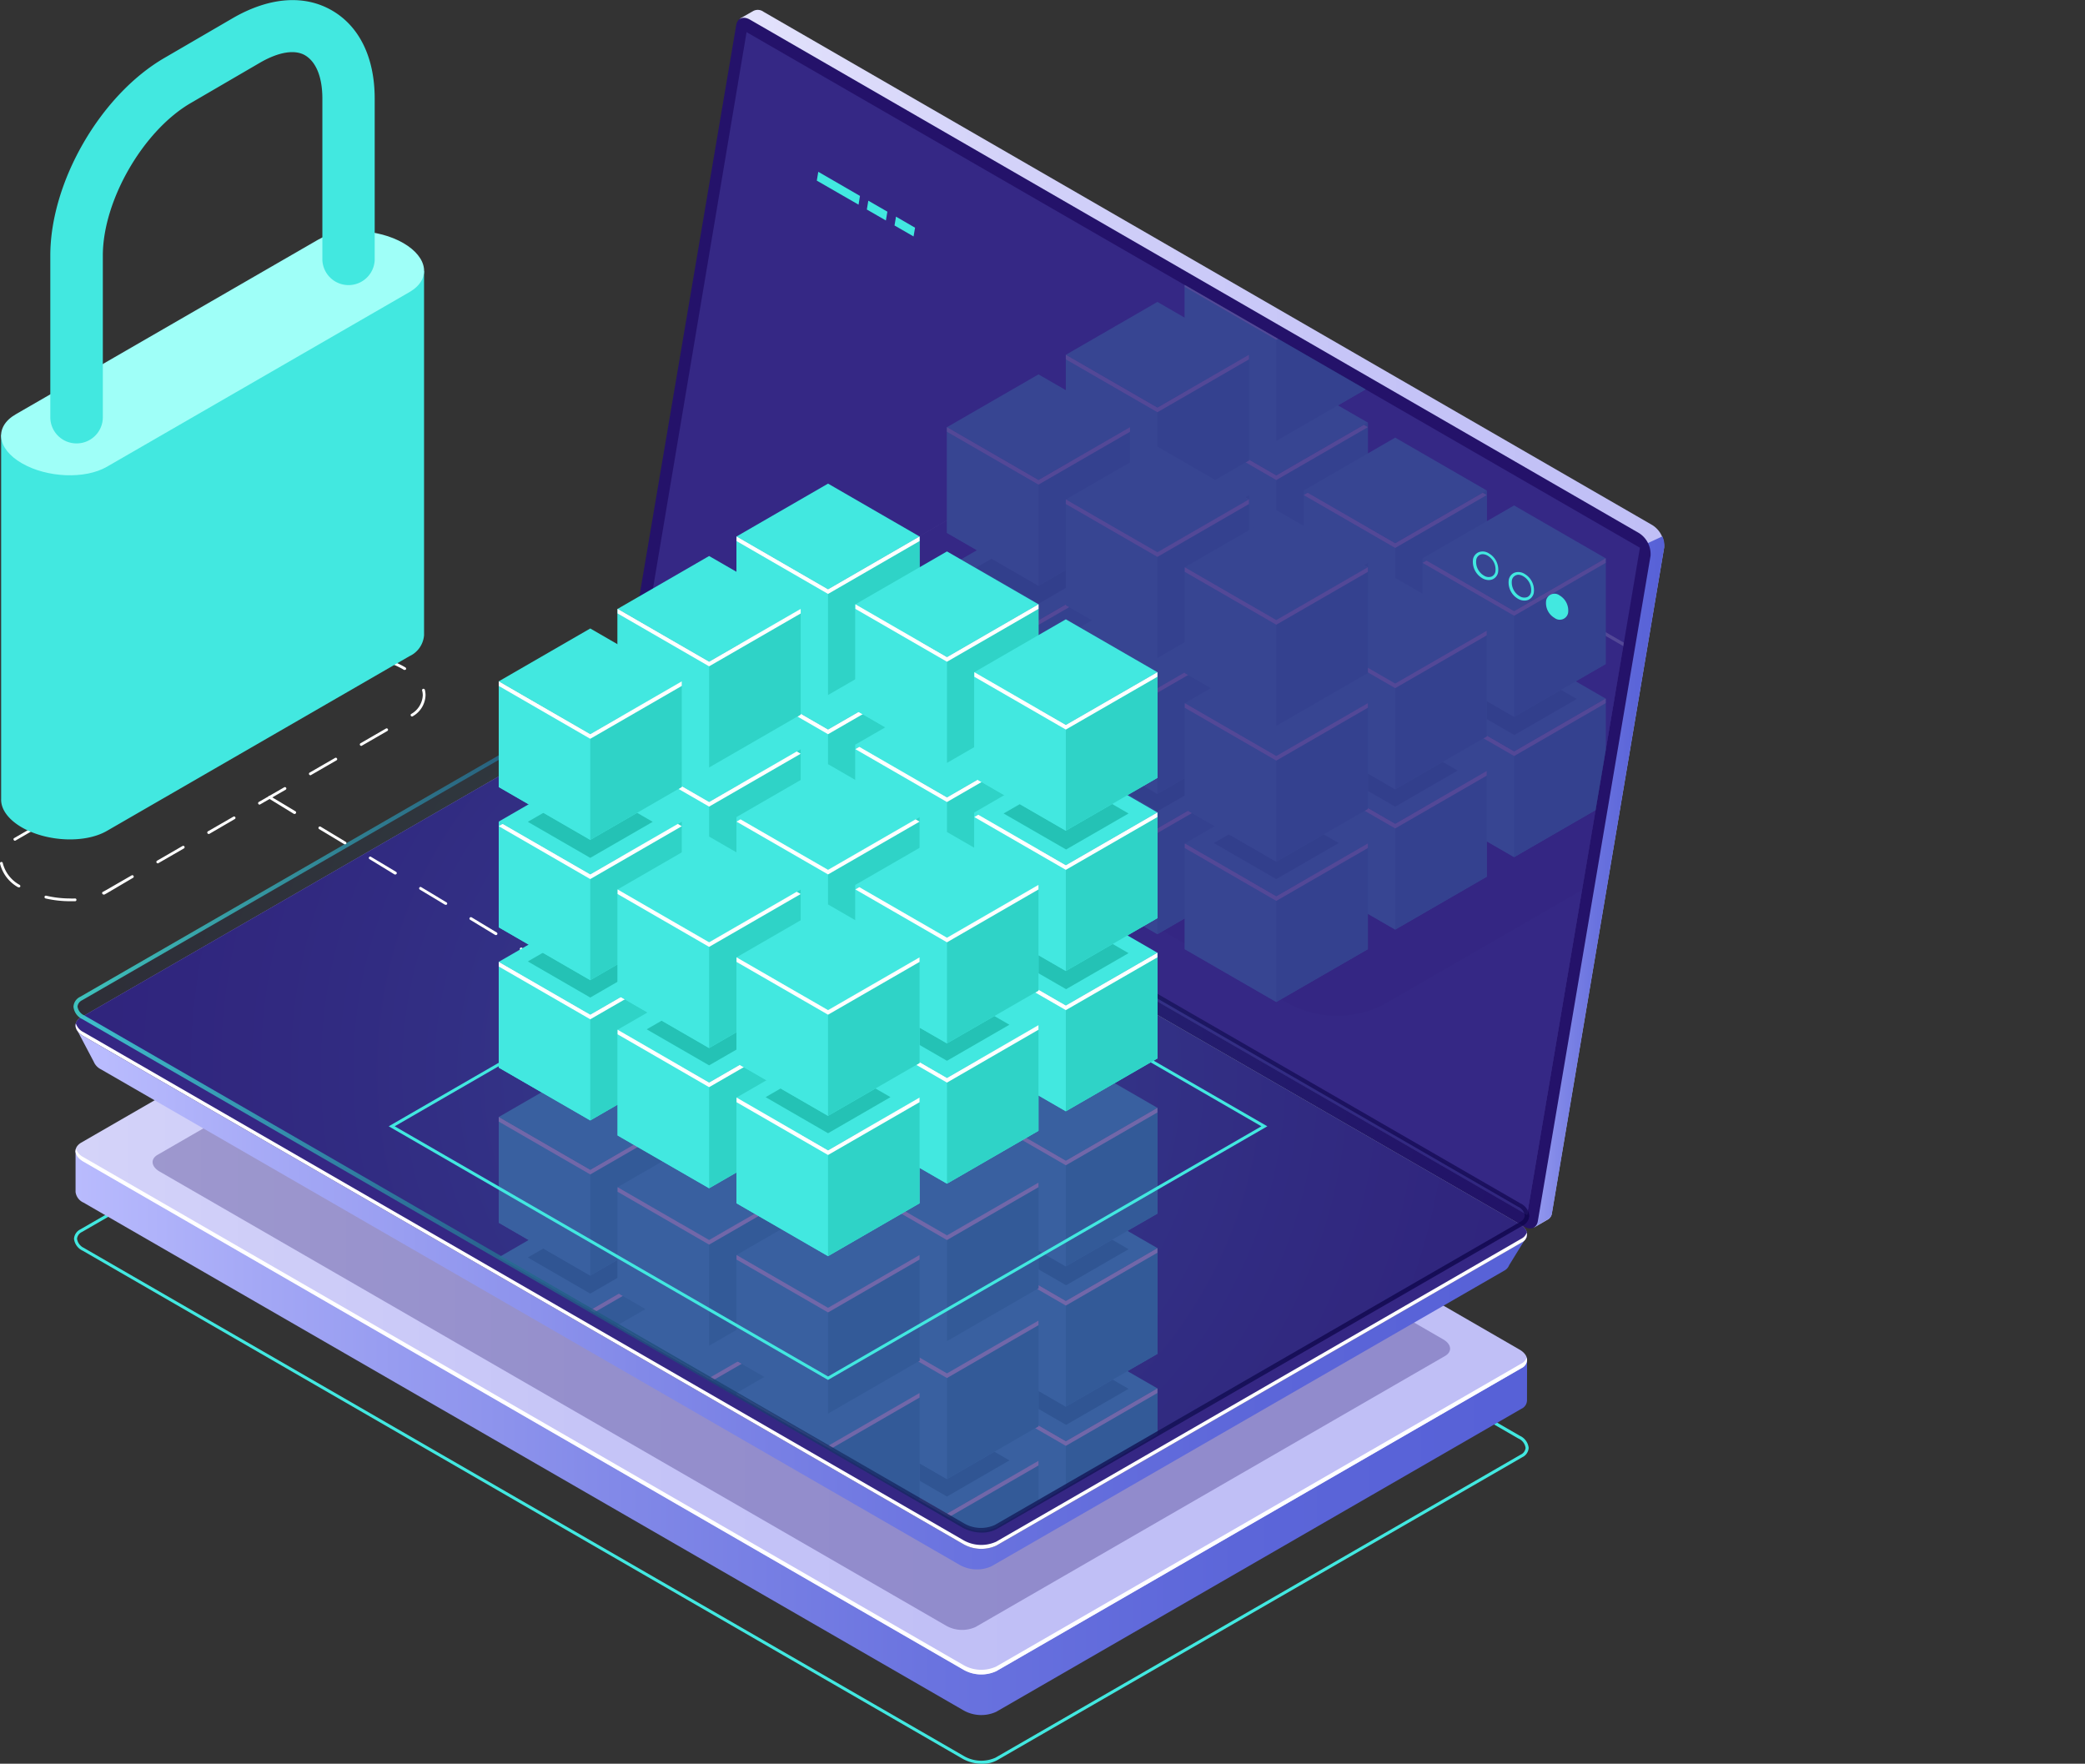 <svg xmlns="http://www.w3.org/2000/svg" xmlns:xlink="http://www.w3.org/1999/xlink" viewBox="0 0 309.61 261.89"><rect x="0" y="0" width="309.61" height="261.89" fill="#333333" stroke="none"/><defs><style>.cls-1{opacity:0.5;fill:url(#Áåçûìÿííûé_ãðàäèåíò_45);}.cls-1,.cls-21{mix-blend-mode:lighten;}.cls-2{fill:none;}.cls-3{isolation:isolate;}.cls-4{fill:#42e8e0;}.cls-5{fill:url(#Áåçûìÿííûé_ãðàäèåíò_24);}.cls-6{fill:url(#Áåçûìÿííûé_ãðàäèåíò_2);}.cls-11,.cls-26,.cls-7{fill:#24126a;}.cls-17,.cls-7{opacity:0.3;}.cls-8{fill:#fff;}.cls-9{fill:url(#Áåçûìÿííûé_ãðàäèåíò_2-2);}.cls-10{fill:url(#Áåçûìÿííûé_ãðàäèåíò_24-2);}.cls-12,.cls-16{opacity:0.51;}.cls-13,.cls-16{fill:#453c9e;}.cls-14{fill:url(#Áåçûìÿííûé_ãðàäèåíò_24-3);}.cls-15{fill:url(#Áåçûìÿííûé_ãðàäèåíò_2-3);}.cls-18{clip-path:url(#clip-path);}.cls-19{fill:#2fd3c7;}.cls-20{fill:#18b2a3;opacity:0.7;}.cls-21{opacity:0.8;fill:url(#Áåçûìÿííûé_ãðàäèåíò_56);}.cls-22{opacity:0.15;}.cls-23{clip-path:url(#clip-path-2);}.cls-24{fill:url(#Áåçûìÿííûé_ãðàäèåíò_24-4);}.cls-25{fill:url(#Áåçûìÿííûé_ãðàäèåíò_2-4);}.cls-26{opacity:0.4;}.cls-27{fill:#9ffff8;}</style><radialGradient id="Áåçûìÿííûé_ãðàäèåíò_45" cx="402.58" cy="229.49" r="160.99" gradientUnits="userSpaceOnUse"><stop offset="0" stop-color="#42e8e0"/><stop offset="0.11" stop-color="#37b6bf"/><stop offset="0.22" stop-color="#2c87a1"/><stop offset="0.34" stop-color="#235f87"/><stop offset="0.46" stop-color="#1c3f72"/><stop offset="0.58" stop-color="#162561"/><stop offset="0.71" stop-color="#121355"/><stop offset="0.85" stop-color="#10084e"/><stop offset="1" stop-color="#0f054c"/></radialGradient><linearGradient id="Áåçûìÿííûé_ãðàäèåíò_24" x1="503.62" y1="261.86" x2="288.07" y2="261.86" gradientUnits="userSpaceOnUse"><stop offset="0" stop-color="#5761d7"/><stop offset="0.18" stop-color="#5c66d9"/><stop offset="0.39" stop-color="#6a73df"/><stop offset="0.61" stop-color="#8289e8"/><stop offset="0.85" stop-color="#a3a7f5"/><stop offset="1" stop-color="#bcbeff"/></linearGradient><linearGradient id="Áåçûìÿííûé_ãðàäèåíò_2" x1="273.91" y1="256.84" x2="489.45" y2="256.84" gradientTransform="matrix(-1, 0, 0, 1, 709.14, 0)" gradientUnits="userSpaceOnUse"><stop offset="0" stop-color="#c0bff6"/><stop offset="0.29" stop-color="#c5c4f7"/><stop offset="0.64" stop-color="#d3d2f9"/><stop offset="1" stop-color="#e9e9fd"/></linearGradient><linearGradient id="Áåçûìÿííûé_ãðàäèåíò_2-2" x1="181.08" y1="162.29" x2="333.62" y2="162.29" xlink:href="#Áåçûìÿííûé_ãðàäèåíò_2"/><linearGradient id="Áåçûìÿííûé_ãðàäèåíò_24-2" x1="181.08" y1="201.41" x2="207.28" y2="201.41" gradientTransform="matrix(-1, 0, 0, 1, 709.14, 0)" xlink:href="#Áåçûìÿííûé_ãðàäèåíò_24"/><linearGradient id="Áåçûìÿííûé_ãðàäèåíò_24-3" x1="201.52" y1="244.09" x2="416.95" y2="244.09" gradientTransform="matrix(-1, 0, 0, 1, 709.14, 0)" xlink:href="#Áåçûìÿííûé_ãðàäèåíò_24"/><linearGradient id="Áåçûìÿííûé_ãðàäèåíò_2-3" x1="273.91" y1="238.2" x2="489.45" y2="238.2" xlink:href="#Áåçûìÿííûé_ãðàäèåíò_2"/><clipPath id="clip-path" transform="translate(-280.9 -70.43)"><path class="cls-1" d="M293.3,221.5,424,297a5.34,5.34,0,0,0,4.83.2l78-45c1.24-.71,1.08-2-.35-2.79l-130.7-75.46a5.34,5.34,0,0,0-4.83-.2l-78,45C291.71,219.43,291.87,220.67,293.3,221.5Z"/></clipPath><linearGradient id="Áåçûìÿííûé_ãðàäèåíò_56" x1="291.81" y1="235.42" x2="507.97" y2="235.42" xlink:href="#Áåçûìÿííûé_ãðàäèåíò_45"/><clipPath id="clip-path-2" transform="translate(-280.9 -70.43)"><polygon class="cls-2" points="524.42 151.75 391.75 75.19 375.09 174.29 507.66 250.8 524.42 151.75"/></clipPath><linearGradient id="Áåçûìÿííûé_ãðàäèåíò_24-4" x1="118.68" y1="196.68" x2="334.11" y2="196.68" gradientTransform="matrix(-1, 0, 0, 1, 709.14, 0)" xlink:href="#Áåçûìÿííûé_ãðàäèåíò_24"/><linearGradient id="Áåçûìÿííûé_ãðàäèåíò_2-4" x1="191.07" y1="190.79" x2="406.61" y2="190.79" xlink:href="#Áåçûìÿííûé_ãðàäèåíò_2"/></defs><g class="cls-3"><g id="Ñëîé_1" data-name="Ñëîé 1"><path class="cls-4" d="M426.73,332.32a5.81,5.81,0,0,1-2.84-.71l-130.7-75.46a2.23,2.23,0,0,1-1.3-1.77,1.68,1.68,0,0,1,.95-1.41l78-45a5.66,5.66,0,0,1,5.06.2l130.7,75.46a2.24,2.24,0,0,1,1.3,1.78,1.65,1.65,0,0,1-.95,1.4l-78,45A4.51,4.51,0,0,1,426.73,332.32ZM293.41,255.76l130.7,75.46a5.13,5.13,0,0,0,4.61.2l78-45a1.23,1.23,0,0,0,.72-1,1.79,1.79,0,0,0-1.07-1.39l-130.7-75.46a5.13,5.13,0,0,0-4.61-.2l-78,45a1.24,1.24,0,0,0-.72,1,1.78,1.78,0,0,0,1.07,1.38Z" transform="translate(-280.9 -70.43)"/><path class="cls-5" d="M507.66,272.33l-7.19-1-124.69-72a5.34,5.34,0,0,0-4.83-.2L296.69,242l-4.57-.66v6.07h0A2,2,0,0,0,293.3,249L424,324.41a5.34,5.34,0,0,0,4.83.2l78-45a1.4,1.4,0,0,0,.82-1.23h0Z" transform="translate(-280.9 -70.43)"/><path class="cls-6" d="M293.3,242.92,424,318.38a5.34,5.34,0,0,0,4.83.2l78-45c1.24-.71,1.08-2-.35-2.79L375.78,195.3a5.37,5.37,0,0,0-4.83-.2l-78,45C291.71,240.85,291.87,242.09,293.3,242.92Z" transform="translate(-280.9 -70.43)"/><path class="cls-7" d="M304.62,244.4l116.82,67.45a4.82,4.82,0,0,0,4.32.17l69.71-40.24c1.11-.64,1-1.76-.31-2.5L378.34,201.84a4.79,4.79,0,0,0-4.32-.18L304.31,241.9C303.2,242.54,303.34,243.66,304.62,244.4Z" transform="translate(-280.9 -70.43)"/><path class="cls-8" d="M506.83,272.89l-78,45a5.34,5.34,0,0,1-4.83-.2L293.3,242.26a2.22,2.22,0,0,1-1.12-1.25c-.2.64.18,1.37,1.12,1.91L424,318.38a5.34,5.34,0,0,0,4.83.2l78-45a1.33,1.33,0,0,0,.77-1.54A1.56,1.56,0,0,1,506.83,272.89Z" transform="translate(-280.9 -70.43)"/><path class="cls-9" d="M375.54,171.77l16.53-98-1.33-.56,2-1.14h0a1.43,1.43,0,0,1,1.54.11l132,76.23a3.73,3.73,0,0,1,1.72,3.36l-16.66,98.8a1.23,1.23,0,0,1-.69,1h0l-1.95,1.13-.34-1.82.11,0L377.26,175.13A3.73,3.73,0,0,1,375.54,171.77Z" transform="translate(-280.9 -70.43)"/><path class="cls-10" d="M525.58,151.08l2.17-1a3.07,3.07,0,0,1,.28,1.64l-16.66,98.8a1.23,1.23,0,0,1-.69,1h0l-1.95,1.13-.34-1.82.11,0-6.64-3.83Z" transform="translate(-280.9 -70.43)"/><path class="cls-11" d="M375.19,176.32l132,76.23c1,.59,1.89.25,2.07-.8L526,152.94a3.71,3.71,0,0,0-1.71-3.35l-132-76.23c-1-.59-1.89-.25-2.07.8L373.47,173A3.73,3.73,0,0,0,375.19,176.32Z" transform="translate(-280.9 -70.43)"/><g class="cls-12"><polygon class="cls-13" points="110.86 4.77 243.52 81.33 226.77 180.38 94.19 103.87 110.86 4.77"/></g><path class="cls-14" d="M292.19,223.09l7.2,3.77,72.26-41.72a5.24,5.24,0,0,1,4.71.19l124.63,72c1.19-.67,6.63-3.29,6.63-3.29L505,258.29h0a1.55,1.55,0,0,1-.74.82L428.13,303a5.23,5.23,0,0,1-4.72-.2L295.89,229.21a2.23,2.23,0,0,1-1.07-1.13h0Z" transform="translate(-280.9 -70.43)"/><path class="cls-15" d="M293.3,224.28,424,299.74a5.4,5.4,0,0,0,4.83.2l78-45c1.24-.72,1.08-2-.35-2.79l-130.7-75.46a5.34,5.34,0,0,0-4.83-.2l-78,45C291.71,222.2,291.87,223.45,293.3,224.28Z" transform="translate(-280.9 -70.43)"/><path class="cls-11" d="M293.3,224.28,424,299.74a5.4,5.4,0,0,0,4.83.2l78-45c1.24-.72,1.08-2-.35-2.79l-130.7-75.46a5.34,5.34,0,0,0-4.83-.2l-78,45C291.71,222.2,291.87,223.45,293.3,224.28Z" transform="translate(-280.9 -70.43)"/><path class="cls-16" d="M293.3,224.28,424,299.74a5.4,5.4,0,0,0,4.83.2l78-45c1.24-.72,1.08-2-.35-2.79l-130.7-75.46a5.34,5.34,0,0,0-4.83-.2l-78,45C291.71,222.2,291.87,223.45,293.3,224.28Z" transform="translate(-280.9 -70.43)"/><g class="cls-17"><path class="cls-1" d="M293.3,221.5,424,297a5.34,5.34,0,0,0,4.83.2l78-45c1.24-.71,1.08-2-.35-2.79l-130.7-75.46a5.34,5.34,0,0,0-4.83-.2l-78,45C291.71,219.43,291.87,220.67,293.3,221.5Z" transform="translate(-280.9 -70.43)"/><g class="cls-18"><polygon class="cls-4" points="122.96 129.16 109.37 121.32 109.37 137.01 122.96 144.86 136.55 137.01 136.55 121.32 122.96 129.16"/><polygon class="cls-4" points="122.96 144.86 109.37 137.01 109.37 121.32 122.96 129.16 122.96 144.86"/><polygon class="cls-19" points="136.55 137.01 122.96 144.86 122.96 129.16 136.55 121.32 136.55 137.01"/><polygon class="cls-4" points="122.96 129.16 109.37 121.32 122.96 113.47 136.55 121.32 122.96 129.16"/><polygon class="cls-8" points="122.96 129.16 109.96 121.66 109.37 122 122.96 129.84 136.55 122 135.96 121.66 122.96 129.16"/><polygon class="cls-4" points="140.62 139.24 127.02 131.39 127.02 147.09 140.62 154.93 154.21 147.09 154.21 131.39 140.62 139.24"/><polygon class="cls-4" points="140.62 154.93 127.02 147.09 127.02 131.39 140.62 139.24 140.62 154.93"/><polygon class="cls-19" points="154.21 147.09 140.62 154.93 140.62 139.24 154.21 131.39 154.21 147.09"/><polygon class="cls-4" points="140.62 139.24 127.02 131.39 140.62 123.54 154.21 131.39 140.62 139.24"/><polygon class="cls-8" points="140.62 139.24 127.61 131.73 127.02 132.07 140.62 139.92 154.21 132.07 153.62 131.73 140.62 139.24"/><polygon class="cls-4" points="158.27 149.31 144.68 141.47 144.68 157.16 158.27 165.01 171.87 157.16 171.87 141.47 158.27 149.31"/><polygon class="cls-4" points="158.27 165.01 144.68 157.16 144.68 141.47 158.27 149.31 158.27 165.01"/><polygon class="cls-19" points="171.87 157.16 158.27 165.01 158.27 149.31 171.87 141.47 171.87 157.16"/><polygon class="cls-4" points="158.27 149.31 144.68 141.47 158.27 133.62 171.87 141.47 158.27 149.31"/><polygon class="cls-8" points="158.27 149.31 145.27 141.81 144.68 142.15 158.27 149.99 171.87 142.15 171.87 141.47 158.27 149.31"/><polygon class="cls-4" points="105.3 139.92 91.71 132.07 91.71 147.77 105.3 155.61 118.9 147.77 118.9 132.07 105.3 139.92"/><polygon class="cls-4" points="105.3 155.61 91.71 147.77 91.71 132.07 105.3 139.92 105.3 155.61"/><polygon class="cls-19" points="118.9 147.77 105.3 155.61 105.3 139.92 118.9 132.07 118.9 147.77"/><polygon class="cls-4" points="105.3 139.92 91.71 132.07 105.3 124.22 118.9 132.07 105.3 139.92"/><polygon class="cls-8" points="105.3 139.92 92.3 132.41 91.71 132.75 105.3 140.6 118.9 132.75 118.31 132.41 105.3 139.92"/><polygon class="cls-4" points="122.96 149.99 109.37 142.15 109.37 157.84 122.96 165.69 136.55 157.84 136.55 142.15 122.96 149.99"/><polygon class="cls-4" points="122.96 165.69 109.37 157.84 109.37 142.15 122.96 149.99 122.96 165.69"/><polygon class="cls-19" points="136.55 157.84 122.96 165.69 122.96 149.99 136.55 142.15 136.55 157.84"/><polygon class="cls-4" points="122.96 149.99 109.37 142.15 122.96 134.3 136.55 142.15 122.96 149.99"/><polygon class="cls-8" points="122.96 149.99 109.96 142.49 109.37 142.83 122.96 150.67 136.55 142.83 135.96 142.49 122.96 149.99"/><polygon class="cls-4" points="140.62 160.07 127.02 152.22 127.02 167.91 140.62 175.76 154.21 167.91 154.21 152.22 140.62 160.07"/><polygon class="cls-4" points="140.62 175.76 127.02 167.91 127.02 152.22 140.62 160.07 140.62 175.76"/><polygon class="cls-19" points="154.21 167.91 140.62 175.76 140.62 160.07 154.21 152.22 154.21 167.91"/><polygon class="cls-4" points="140.62 160.07 127.02 152.22 140.62 144.37 154.21 152.22 140.62 160.07"/><polygon class="cls-8" points="140.62 160.07 127.61 152.56 127.02 152.9 140.62 160.75 154.21 152.9 154.21 152.22 140.62 160.07"/><polygon class="cls-4" points="87.65 150.67 74.06 142.83 74.06 158.52 87.65 166.37 101.24 158.52 101.24 142.83 87.65 150.67"/><polygon class="cls-4" points="87.65 166.37 74.06 158.52 74.06 142.83 87.65 150.67 87.65 166.37"/><polygon class="cls-19" points="101.24 158.52 87.65 166.37 87.65 150.67 101.24 142.83 101.24 158.52"/><polygon class="cls-4" points="87.65 150.67 74.06 142.83 87.65 134.98 101.24 142.83 87.65 150.67"/><polygon class="cls-8" points="87.65 150.67 74.06 142.83 74.06 143.51 87.65 151.35 101.24 143.51 100.65 143.17 87.65 150.67"/><polygon class="cls-4" points="105.3 160.75 91.71 152.9 91.71 168.6 105.3 176.44 118.9 168.6 118.9 152.9 105.3 160.75"/><polygon class="cls-4" points="105.3 176.44 91.71 168.6 91.71 152.9 105.3 160.75 105.3 176.44"/><polygon class="cls-19" points="118.9 168.6 105.3 176.44 105.3 160.75 118.9 152.9 118.9 168.6"/><polygon class="cls-4" points="105.3 160.75 91.71 152.9 105.3 145.05 118.9 152.9 105.3 160.75"/><polygon class="cls-8" points="105.3 160.75 91.71 152.9 91.71 153.58 105.3 161.43 118.9 153.58 118.31 153.24 105.3 160.75"/><polygon class="cls-4" points="122.96 170.82 109.37 162.97 109.37 178.67 122.96 186.52 136.55 178.67 136.55 162.97 122.96 170.82"/><polygon class="cls-4" points="122.96 186.52 109.37 178.67 109.37 162.97 122.96 170.82 122.96 186.52"/><polygon class="cls-19" points="136.55 178.67 122.96 186.52 122.96 170.82 136.55 162.97 136.55 178.67"/><polygon class="cls-4" points="122.96 170.82 109.37 162.97 122.96 155.13 136.55 162.97 122.96 170.82"/><polygon class="cls-8" points="122.96 170.82 109.37 162.97 109.37 163.66 122.96 171.5 136.55 163.66 136.55 162.97 122.96 170.82"/><polygon class="cls-4" points="122.96 108.33 109.37 100.49 109.37 116.18 122.96 124.03 136.55 116.18 136.55 100.49 122.96 108.33"/><polygon class="cls-4" points="122.96 124.03 109.37 116.18 109.37 100.49 122.96 108.33 122.96 124.03"/><polygon class="cls-19" points="136.55 116.18 122.96 124.03 122.96 108.33 136.55 100.49 136.55 116.18"/><polygon class="cls-4" points="122.96 108.33 109.37 100.49 122.96 92.64 136.55 100.49 122.96 108.33"/><polygon class="cls-8" points="122.96 108.33 109.96 100.83 109.37 101.17 122.96 109.02 136.55 101.17 135.96 100.83 122.96 108.33"/><polygon class="cls-20" points="122.96 168.27 113.69 162.91 122.96 157.56 132.23 162.91 122.96 168.27"/><polygon class="cls-20" points="105.3 158.19 96.03 152.84 105.3 147.49 114.58 152.84 105.3 158.19"/><polygon class="cls-20" points="140.62 157.51 131.34 152.16 140.62 146.81 149.89 152.16 140.62 157.51"/><polygon class="cls-20" points="158.31 146.88 149.03 141.53 158.31 136.17 167.58 141.53 158.31 146.88"/><polygon class="cls-20" points="87.65 148.12 78.38 142.76 87.65 137.41 96.92 142.76 87.65 148.12"/><polygon class="cls-4" points="140.62 118.41 127.02 110.56 127.02 126.26 140.62 134.1 154.21 126.26 154.21 110.56 140.62 118.41"/><polygon class="cls-4" points="140.62 134.1 127.02 126.26 127.02 110.56 140.62 118.41 140.62 134.1"/><polygon class="cls-19" points="154.21 126.26 140.62 134.1 140.62 118.41 154.21 110.56 154.21 126.26"/><polygon class="cls-4" points="140.62 118.41 127.02 110.56 140.62 102.71 154.21 110.56 140.62 118.41"/><polygon class="cls-8" points="140.62 118.41 127.61 110.9 127.02 111.24 140.62 119.09 154.21 111.24 153.62 110.9 140.62 118.41"/><polygon class="cls-4" points="158.27 128.48 144.68 120.64 144.68 136.33 158.27 144.18 171.87 136.33 171.87 120.64 158.27 128.48"/><polygon class="cls-4" points="158.27 144.18 144.68 136.33 144.68 120.64 158.27 128.48 158.27 144.18"/><polygon class="cls-19" points="171.87 136.33 158.27 144.18 158.27 128.48 171.87 120.64 171.87 136.33"/><polygon class="cls-4" points="158.27 128.48 144.68 120.64 158.27 112.79 171.87 120.64 158.27 128.48"/><polygon class="cls-8" points="158.27 128.48 145.27 120.98 144.68 121.32 158.27 129.16 171.87 121.32 171.87 120.64 158.27 128.48"/><polygon class="cls-4" points="105.3 119.09 91.71 111.24 91.71 126.94 105.3 134.78 118.9 126.94 118.9 111.24 105.3 119.09"/><polygon class="cls-4" points="105.3 134.78 91.71 126.94 91.71 111.24 105.3 119.09 105.3 134.78"/><polygon class="cls-19" points="118.9 126.94 105.3 134.78 105.3 119.09 118.9 111.24 118.9 126.94"/><polygon class="cls-4" points="105.3 119.09 91.71 111.24 105.3 103.39 118.9 111.24 105.3 119.09"/><polygon class="cls-8" points="105.3 119.09 92.3 111.58 91.71 111.92 105.3 119.77 118.9 111.92 118.31 111.58 105.3 119.09"/><polygon class="cls-4" points="122.96 129.16 109.37 121.32 109.37 137.01 122.96 144.86 136.55 137.01 136.55 121.32 122.96 129.16"/><polygon class="cls-4" points="122.96 144.86 109.37 137.01 109.37 121.32 122.96 129.16 122.96 144.86"/><polygon class="cls-19" points="136.55 137.01 122.96 144.86 122.96 129.16 136.55 121.32 136.55 137.01"/><polygon class="cls-4" points="122.96 129.16 109.37 121.32 122.96 113.47 136.55 121.32 122.96 129.16"/><polygon class="cls-8" points="122.96 129.16 109.96 121.66 109.37 122 122.96 129.84 136.55 122 135.96 121.66 122.96 129.16"/><polygon class="cls-4" points="140.62 139.24 127.02 131.39 127.02 147.09 140.62 154.93 154.21 147.09 154.21 131.39 140.62 139.24"/><polygon class="cls-4" points="140.62 154.93 127.02 147.09 127.02 131.39 140.62 139.24 140.62 154.93"/><polygon class="cls-19" points="154.21 147.09 140.62 154.93 140.62 139.24 154.21 131.39 154.21 147.09"/><polygon class="cls-4" points="140.62 139.24 127.02 131.39 140.62 123.54 154.21 131.39 140.62 139.24"/><polygon class="cls-8" points="140.62 139.24 127.61 131.73 127.02 132.07 140.62 139.92 154.21 132.07 154.21 131.39 140.62 139.24"/><polygon class="cls-4" points="87.65 129.84 74.06 122 74.06 137.69 87.65 145.54 101.24 137.69 101.24 122 87.65 129.84"/><polygon class="cls-4" points="87.65 145.54 74.06 137.69 74.06 122 87.65 129.84 87.65 145.54"/><polygon class="cls-19" points="101.24 137.69 87.65 145.54 87.65 129.84 101.24 122 101.24 137.69"/><polygon class="cls-4" points="87.65 129.84 74.06 122 87.65 114.15 101.24 122 87.65 129.84"/><polygon class="cls-8" points="87.65 129.84 74.64 122.34 74.06 122.68 87.65 130.53 101.24 122.68 100.65 122.34 87.65 129.84"/><polygon class="cls-4" points="105.3 139.92 91.71 132.07 91.71 147.77 105.3 155.62 118.9 147.77 118.9 132.07 105.3 139.92"/><polygon class="cls-4" points="105.3 155.62 91.71 147.77 91.71 132.07 105.3 139.92 105.3 155.62"/><polygon class="cls-19" points="118.9 147.77 105.3 155.62 105.3 139.92 118.9 132.07 118.9 147.77"/><polygon class="cls-4" points="105.3 139.92 91.71 132.07 105.3 124.22 118.9 132.07 105.3 139.92"/><polygon class="cls-8" points="105.3 139.92 91.71 132.07 91.71 132.75 105.3 140.6 118.9 132.75 118.31 132.41 105.3 139.92"/><polygon class="cls-4" points="122.96 149.99 109.37 142.15 109.37 157.84 122.96 165.69 136.55 157.84 136.55 142.15 122.96 149.99"/><polygon class="cls-4" points="122.96 165.69 109.37 157.84 109.37 142.15 122.96 149.99 122.96 165.69"/><polygon class="cls-19" points="136.55 157.84 122.96 165.69 122.96 149.99 136.55 142.15 136.55 157.84"/><polygon class="cls-4" points="122.96 149.99 109.37 142.15 122.96 134.3 136.55 142.15 122.96 149.99"/><polygon class="cls-8" points="122.96 149.99 109.37 142.15 109.37 142.83 122.96 150.67 136.55 142.83 136.55 142.15 122.96 149.99"/><polygon class="cls-20" points="158.31 126.14 149.03 120.79 158.31 115.44 167.58 120.79 158.31 126.14"/><polygon class="cls-20" points="87.65 127.38 78.38 122.03 87.65 116.67 96.92 122.03 87.65 127.38"/><polygon class="cls-4" points="122.96 87.51 109.37 79.66 109.37 95.35 122.96 103.2 136.55 95.35 136.55 79.66 122.96 87.51"/><polygon class="cls-4" points="122.96 103.2 109.37 95.35 109.37 79.66 122.96 87.51 122.96 103.2"/><polygon class="cls-19" points="136.55 95.35 122.96 103.2 122.96 87.51 136.55 79.66 136.55 95.35"/><polygon class="cls-4" points="122.96 87.51 109.37 79.66 122.96 71.81 136.55 79.66 122.96 87.51"/><polygon class="cls-8" points="122.96 87.51 109.37 79.66 109.37 80.34 122.96 88.19 136.55 80.34 136.55 79.66 122.96 87.51"/><polygon class="cls-4" points="140.62 97.58 127.02 89.73 127.02 105.43 140.62 113.28 154.21 105.43 154.21 89.73 140.62 97.58"/><polygon class="cls-4" points="140.62 113.28 127.02 105.43 127.02 89.73 140.62 97.58 140.62 113.28"/><polygon class="cls-19" points="154.21 105.43 140.62 113.28 140.62 97.58 154.21 89.73 154.21 105.43"/><polygon class="cls-4" points="140.62 97.58 127.02 89.73 140.62 81.88 154.21 89.73 140.62 97.58"/><polygon class="cls-8" points="140.62 97.58 127.02 89.73 127.02 90.41 140.62 98.26 154.21 90.41 154.21 89.73 140.62 97.58"/><polygon class="cls-4" points="158.27 107.65 144.68 99.81 144.68 115.5 158.27 123.35 171.87 115.5 171.87 99.81 158.27 107.65"/><polygon class="cls-4" points="158.27 123.35 144.68 115.5 144.68 99.81 158.27 107.65 158.27 123.35"/><polygon class="cls-19" points="171.87 115.5 158.27 123.35 158.27 107.65 171.87 99.81 171.87 115.5"/><polygon class="cls-4" points="158.27 107.65 144.68 99.81 158.27 91.96 171.87 99.81 158.27 107.65"/><polygon class="cls-8" points="158.27 107.65 144.68 99.81 144.68 100.49 158.27 108.33 171.87 100.49 171.87 99.81 158.27 107.65"/><polygon class="cls-4" points="105.3 98.26 91.71 90.41 91.71 106.11 105.3 113.96 118.9 106.11 118.9 90.41 105.3 98.26"/><polygon class="cls-4" points="105.3 113.96 91.71 106.11 91.71 90.41 105.3 98.26 105.3 113.96"/><polygon class="cls-19" points="118.9 106.11 105.3 113.96 105.3 98.26 118.9 90.41 118.9 106.11"/><polygon class="cls-4" points="105.3 98.26 91.71 90.41 105.3 82.56 118.9 90.41 105.3 98.26"/><polygon class="cls-8" points="105.3 98.26 91.71 90.41 91.71 91.09 105.3 98.94 118.9 91.09 118.9 90.41 105.3 98.26"/><polygon class="cls-4" points="87.65 109.02 74.06 101.17 74.06 116.86 87.65 124.71 101.24 116.86 101.24 101.17 87.65 109.02"/><polygon class="cls-4" points="87.65 124.71 74.06 116.86 74.06 101.17 87.65 109.02 87.65 124.71"/><polygon class="cls-19" points="101.24 116.86 87.65 124.71 87.65 109.02 101.24 101.17 101.24 116.86"/><polygon class="cls-4" points="87.65 109.02 74.06 101.17 87.65 93.32 101.24 101.17 87.65 109.02"/><polygon class="cls-8" points="87.65 109.02 74.06 101.17 74.06 101.85 87.65 109.7 101.24 101.85 101.24 101.17 87.65 109.02"/><polygon class="cls-4" points="122.96 193.86 109.37 186.01 109.37 201.71 122.96 209.56 136.55 201.71 136.55 186.01 122.96 193.86"/><polygon class="cls-4" points="122.96 209.56 109.37 201.71 109.37 186.01 122.96 193.86 122.96 209.56"/><polygon class="cls-19" points="136.55 201.71 122.96 209.56 122.96 193.86 136.55 186.01 136.55 201.71"/><polygon class="cls-4" points="122.96 193.86 109.37 186.01 122.96 178.16 136.55 186.01 122.96 193.86"/><polygon class="cls-8" points="122.96 193.86 109.96 186.35 109.37 186.69 122.96 194.54 136.55 186.69 135.96 186.35 122.96 193.86"/><polygon class="cls-4" points="140.62 203.93 127.02 196.09 127.02 211.78 140.62 219.63 154.21 211.78 154.21 196.09 140.62 203.93"/><polygon class="cls-4" points="140.62 219.63 127.02 211.78 127.02 196.09 140.62 203.93 140.62 219.63"/><polygon class="cls-19" points="154.21 211.78 140.62 219.63 140.62 203.93 154.21 196.09 154.21 211.78"/><polygon class="cls-4" points="140.62 203.93 127.02 196.09 140.62 188.24 154.21 196.09 140.62 203.93"/><polygon class="cls-8" points="140.62 203.93 127.61 196.43 127.02 196.77 140.62 204.62 154.21 196.77 153.62 196.43 140.62 203.93"/><polygon class="cls-4" points="158.27 214.01 144.68 206.16 144.68 221.86 158.27 229.7 171.87 221.86 171.87 206.16 158.27 214.01"/><polygon class="cls-4" points="158.27 229.7 144.68 221.86 144.68 206.16 158.27 214.01 158.27 229.7"/><polygon class="cls-19" points="171.87 221.86 158.27 229.7 158.27 214.01 171.87 206.16 171.87 221.86"/><polygon class="cls-4" points="158.27 214.01 144.68 206.16 158.27 198.31 171.87 206.16 158.27 214.01"/><polygon class="cls-8" points="158.27 214.01 145.27 206.5 144.68 206.84 158.27 214.69 171.87 206.84 171.87 206.16 158.27 214.01"/><polygon class="cls-4" points="105.3 204.62 91.71 196.77 91.71 212.46 105.3 220.31 118.9 212.46 118.9 196.77 105.3 204.62"/><polygon class="cls-4" points="105.3 220.31 91.71 212.46 91.71 196.77 105.3 204.62 105.3 220.31"/><polygon class="cls-19" points="118.9 212.46 105.3 220.31 105.3 204.62 118.9 196.77 118.9 212.46"/><polygon class="cls-4" points="105.3 204.62 91.71 196.77 105.3 188.92 118.9 196.77 105.3 204.62"/><polygon class="cls-8" points="105.3 204.62 92.3 197.11 91.71 197.45 105.3 205.3 118.9 197.45 118.31 197.11 105.3 204.62"/><polygon class="cls-4" points="122.96 214.69 109.37 206.84 109.37 222.54 122.96 230.38 136.55 222.54 136.55 206.84 122.96 214.69"/><polygon class="cls-4" points="122.96 230.38 109.37 222.54 109.37 206.84 122.96 214.69 122.96 230.38"/><polygon class="cls-19" points="136.55 222.54 122.96 230.38 122.96 214.69 136.55 206.84 136.55 222.54"/><polygon class="cls-4" points="122.96 214.69 109.37 206.84 122.96 198.99 136.55 206.84 122.96 214.69"/><polygon class="cls-8" points="122.96 214.69 109.96 207.18 109.37 207.52 122.96 215.37 136.55 207.52 135.96 207.18 122.96 214.69"/><polygon class="cls-4" points="140.62 224.76 127.02 216.91 127.02 232.61 140.62 240.46 154.21 232.61 154.21 216.91 140.62 224.76"/><polygon class="cls-4" points="140.62 240.46 127.02 232.61 127.02 216.91 140.62 224.76 140.62 240.46"/><polygon class="cls-19" points="154.21 232.61 140.62 240.46 140.62 224.76 154.21 216.91 154.21 232.61"/><polygon class="cls-4" points="140.62 224.76 127.02 216.91 140.62 209.07 154.21 216.92 140.62 224.76"/><polygon class="cls-8" points="140.62 224.76 127.61 217.26 127.02 217.6 140.62 225.44 154.21 217.6 154.21 216.91 140.62 224.76"/><polygon class="cls-4" points="87.65 215.37 74.06 207.52 74.06 223.22 87.65 231.06 101.24 223.22 101.24 207.52 87.65 215.37"/><polygon class="cls-4" points="87.65 231.06 74.06 223.22 74.06 207.52 87.65 215.37 87.65 231.06"/><polygon class="cls-19" points="101.24 223.22 87.65 231.06 87.65 215.37 101.24 207.52 101.24 223.22"/><polygon class="cls-4" points="87.65 215.37 74.06 207.52 87.65 199.67 101.24 207.52 87.65 215.37"/><polygon class="cls-8" points="87.65 215.37 74.06 207.52 74.06 208.2 87.65 216.05 101.24 208.2 100.65 207.86 87.65 215.37"/><polygon class="cls-4" points="105.3 225.44 91.71 217.6 91.71 233.29 105.3 241.14 118.9 233.29 118.9 217.6 105.3 225.44"/><polygon class="cls-4" points="105.3 241.14 91.71 233.29 91.71 217.6 105.3 225.44 105.3 241.14"/><polygon class="cls-19" points="118.9 233.29 105.3 241.14 105.3 225.44 118.9 217.6 118.9 233.29"/><polygon class="cls-4" points="105.3 225.44 91.71 217.6 105.3 209.75 118.9 217.6 105.3 225.44"/><polygon class="cls-8" points="105.3 225.44 91.71 217.6 91.71 218.28 105.3 226.13 118.9 218.28 118.31 217.94 105.3 225.44"/><polygon class="cls-4" points="122.96 235.52 109.37 227.67 109.37 243.37 122.96 251.21 136.55 243.37 136.55 227.67 122.96 235.52"/><polygon class="cls-4" points="122.96 251.21 109.37 243.37 109.37 227.67 122.96 235.52 122.96 251.21"/><polygon class="cls-19" points="136.55 243.37 122.96 251.21 122.96 235.52 136.55 227.67 136.55 243.37"/><polygon class="cls-4" points="122.96 235.52 109.37 227.67 122.96 219.82 136.55 227.67 122.96 235.52"/><polygon class="cls-8" points="122.96 235.52 109.37 227.67 109.37 228.35 122.96 236.2 136.55 228.35 136.55 227.67 122.96 235.52"/><polygon class="cls-4" points="122.96 173.03 109.37 165.18 109.37 180.88 122.96 188.73 136.55 180.88 136.55 165.18 122.96 173.03"/><polygon class="cls-4" points="122.96 188.73 109.37 180.88 109.37 165.18 122.96 173.03 122.96 188.73"/><polygon class="cls-19" points="136.55 180.88 122.96 188.73 122.96 173.03 136.55 165.18 136.55 180.88"/><polygon class="cls-4" points="122.96 173.03 109.37 165.18 122.96 157.34 136.55 165.18 122.96 173.03"/><polygon class="cls-8" points="122.96 173.03 109.96 165.52 109.37 165.86 122.96 173.71 136.55 165.86 135.96 165.52 122.96 173.03"/><polygon class="cls-20" points="122.96 232.96 113.69 227.61 122.96 222.25 132.23 227.61 122.96 232.96"/><polygon class="cls-20" points="105.3 222.89 96.03 217.53 105.3 212.18 114.58 217.53 105.3 222.89"/><polygon class="cls-20" points="140.62 222.21 131.34 216.85 140.62 211.5 149.89 216.85 140.62 222.21"/><polygon class="cls-20" points="158.31 211.57 149.03 206.22 158.31 200.87 167.58 206.22 158.31 211.57"/><polygon class="cls-20" points="87.65 212.81 78.38 207.46 87.65 202.11 96.92 207.46 87.65 212.81"/><polygon class="cls-4" points="140.62 183.1 127.02 175.26 127.02 190.95 140.62 198.8 154.21 190.95 154.21 175.26 140.62 183.1"/><polygon class="cls-4" points="140.62 198.8 127.02 190.95 127.02 175.26 140.62 183.1 140.62 198.8"/><polygon class="cls-19" points="154.21 190.95 140.62 198.8 140.62 183.1 154.21 175.26 154.21 190.95"/><polygon class="cls-4" points="140.62 183.1 127.02 175.26 140.62 167.41 154.21 175.26 140.62 183.1"/><polygon class="cls-8" points="140.62 183.1 127.61 175.6 127.02 175.94 140.62 183.79 154.21 175.94 153.62 175.6 140.62 183.1"/><polygon class="cls-4" points="158.27 193.18 144.68 185.33 144.68 201.03 158.27 208.87 171.87 201.03 171.87 185.33 158.27 193.18"/><polygon class="cls-4" points="158.27 208.87 144.68 201.03 144.68 185.33 158.27 193.18 158.27 208.87"/><polygon class="cls-19" points="171.87 201.03 158.27 208.87 158.27 193.18 171.87 185.33 171.87 201.03"/><polygon class="cls-4" points="158.27 193.18 144.68 185.33 158.27 177.48 171.87 185.33 158.27 193.18"/><polygon class="cls-8" points="158.27 193.18 145.27 185.67 144.68 186.01 158.27 193.86 171.87 186.01 171.87 185.33 158.27 193.18"/><polygon class="cls-4" points="105.3 183.79 91.71 175.94 91.71 191.63 105.3 199.48 118.9 191.63 118.9 175.94 105.3 183.79"/><polygon class="cls-4" points="105.3 199.48 91.71 191.63 91.71 175.94 105.3 183.79 105.3 199.48"/><polygon class="cls-19" points="118.9 191.63 105.3 199.48 105.3 183.79 118.9 175.94 118.9 191.63"/><polygon class="cls-4" points="105.3 183.79 91.71 175.94 105.3 168.09 118.9 175.94 105.3 183.79"/><polygon class="cls-8" points="105.3 183.79 92.3 176.28 91.71 176.62 105.3 184.47 118.9 176.62 118.31 176.28 105.3 183.79"/><polygon class="cls-4" points="122.96 193.86 109.37 186.01 109.37 201.71 122.96 209.56 136.55 201.71 136.55 186.01 122.96 193.86"/><polygon class="cls-4" points="122.96 209.56 109.37 201.71 109.37 186.01 122.96 193.86 122.96 209.56"/><polygon class="cls-19" points="136.55 201.71 122.96 209.56 122.96 193.86 136.55 186.01 136.55 201.71"/><polygon class="cls-4" points="122.96 193.86 109.37 186.01 122.96 178.16 136.55 186.01 122.96 193.86"/><polygon class="cls-8" points="122.96 193.86 109.96 186.35 109.37 186.69 122.96 194.54 136.55 186.69 135.96 186.35 122.96 193.86"/><polygon class="cls-4" points="140.62 203.93 127.02 196.09 127.02 211.78 140.62 219.63 154.21 211.78 154.21 196.09 140.62 203.93"/><polygon class="cls-4" points="140.62 219.63 127.02 211.78 127.02 196.09 140.62 203.93 140.62 219.63"/><polygon class="cls-19" points="154.21 211.78 140.62 219.63 140.62 203.93 154.21 196.09 154.21 211.78"/><polygon class="cls-4" points="140.62 203.93 127.02 196.09 140.62 188.24 154.21 196.09 140.62 203.93"/><polygon class="cls-8" points="140.62 203.93 127.61 196.43 127.02 196.77 140.62 204.62 154.21 196.77 154.21 196.09 140.62 203.93"/><polygon class="cls-4" points="87.65 194.54 74.06 186.69 74.06 202.39 87.65 210.24 101.24 202.39 101.24 186.69 87.65 194.54"/><polygon class="cls-4" points="87.65 210.24 74.06 202.39 74.06 186.69 87.65 194.54 87.65 210.24"/><polygon class="cls-19" points="101.24 202.39 87.65 210.24 87.65 194.54 101.24 186.69 101.24 202.39"/><polygon class="cls-4" points="87.65 194.54 74.06 186.69 87.65 178.84 101.24 186.69 87.65 194.54"/><polygon class="cls-8" points="87.65 194.54 74.64 187.03 74.06 187.37 87.65 195.22 101.24 187.37 100.65 187.03 87.65 194.54"/><polygon class="cls-4" points="105.3 204.62 91.71 196.77 91.71 212.46 105.3 220.31 118.9 212.46 118.9 196.77 105.3 204.62"/><polygon class="cls-4" points="105.3 220.31 91.71 212.46 91.71 196.77 105.3 204.62 105.3 220.31"/><polygon class="cls-19" points="118.9 212.46 105.3 220.31 105.3 204.62 118.9 196.77 118.9 212.46"/><polygon class="cls-4" points="105.3 204.62 91.71 196.77 105.3 188.92 118.9 196.77 105.3 204.62"/><polygon class="cls-8" points="105.3 204.62 91.71 196.77 91.71 197.45 105.3 205.3 118.9 197.45 118.31 197.11 105.3 204.62"/><polygon class="cls-4" points="122.96 214.69 109.37 206.84 109.37 222.54 122.96 230.38 136.55 222.54 136.55 206.84 122.96 214.69"/><polygon class="cls-4" points="122.96 230.38 109.37 222.54 109.37 206.84 122.96 214.69 122.96 230.38"/><polygon class="cls-19" points="136.55 222.54 122.96 230.38 122.96 214.69 136.55 206.84 136.55 222.54"/><polygon class="cls-4" points="122.96 214.69 109.37 206.84 122.96 198.99 136.55 206.84 122.96 214.69"/><polygon class="cls-8" points="122.96 214.69 109.37 206.84 109.37 207.52 122.96 215.37 136.55 207.52 136.55 206.84 122.96 214.69"/><polygon class="cls-20" points="158.31 190.84 149.03 185.49 158.31 180.13 167.58 185.49 158.31 190.84"/><polygon class="cls-20" points="87.65 192.08 78.38 186.72 87.65 181.37 96.92 186.72 87.65 192.08"/><polygon class="cls-4" points="122.96 152.2 109.37 144.35 109.37 160.05 122.96 167.9 136.55 160.05 136.55 144.35 122.96 152.2"/><polygon class="cls-4" points="122.96 167.9 109.37 160.05 109.37 144.35 122.96 152.2 122.96 167.9"/><polygon class="cls-19" points="136.55 160.05 122.96 167.9 122.96 152.2 136.55 144.35 136.55 160.05"/><polygon class="cls-4" points="122.96 152.2 109.37 144.35 122.96 136.51 136.55 144.35 122.96 152.2"/><polygon class="cls-8" points="122.96 152.2 109.37 144.35 109.37 145.03 122.96 152.88 136.55 145.03 136.55 144.35 122.96 152.2"/><polygon class="cls-4" points="140.62 162.28 127.02 154.43 127.02 170.12 140.62 177.97 154.21 170.12 154.21 154.43 140.62 162.28"/><polygon class="cls-4" points="140.62 177.97 127.02 170.12 127.02 154.43 140.62 162.28 140.62 177.97"/><polygon class="cls-19" points="154.21 170.12 140.62 177.97 140.62 162.28 154.21 154.43 154.21 170.12"/><polygon class="cls-4" points="140.62 162.28 127.02 154.43 140.62 146.58 154.21 154.43 140.62 162.28"/><polygon class="cls-8" points="140.62 162.28 127.02 154.43 127.02 155.11 140.62 162.96 154.21 155.11 154.21 154.43 140.62 162.28"/><polygon class="cls-4" points="158.27 172.35 144.68 164.5 144.68 180.2 158.27 188.04 171.87 180.2 171.87 164.5 158.27 172.35"/><polygon class="cls-4" points="158.27 188.04 144.68 180.2 144.68 164.5 158.27 172.35 158.27 188.04"/><polygon class="cls-19" points="171.87 180.2 158.27 188.04 158.27 172.35 171.87 164.5 171.87 180.2"/><polygon class="cls-4" points="158.27 172.35 144.68 164.5 158.27 156.65 171.87 164.5 158.27 172.35"/><polygon class="cls-8" points="158.27 172.35 144.68 164.5 144.68 165.18 158.27 173.03 171.87 165.18 171.87 164.5 158.27 172.35"/><polygon class="cls-4" points="105.3 162.96 91.71 155.11 91.71 170.8 105.3 178.65 118.9 170.8 118.9 155.11 105.3 162.96"/><polygon class="cls-4" points="105.3 178.65 91.71 170.8 91.71 155.11 105.3 162.96 105.3 178.65"/><polygon class="cls-19" points="118.9 170.8 105.3 178.65 105.3 162.96 118.9 155.11 118.9 170.8"/><polygon class="cls-4" points="105.3 162.96 91.71 155.11 105.3 147.26 118.9 155.11 105.3 162.96"/><polygon class="cls-8" points="105.3 162.96 91.71 155.11 91.71 155.79 105.3 163.64 118.9 155.79 118.9 155.11 105.3 162.96"/><polygon class="cls-4" points="87.65 173.71 74.06 165.86 74.06 181.56 87.65 189.41 101.24 181.56 101.24 165.86 87.65 173.71"/><polygon class="cls-4" points="87.65 189.41 74.06 181.56 74.06 165.86 87.65 173.71 87.65 189.41"/><polygon class="cls-19" points="101.24 181.56 87.65 189.41 87.65 173.71 101.24 165.86 101.24 181.56"/><polygon class="cls-4" points="87.65 173.71 74.06 165.86 87.65 158.02 101.24 165.86 87.65 173.71"/><polygon class="cls-8" points="87.65 173.71 74.06 165.86 74.06 166.54 87.65 174.39 101.24 166.54 101.24 165.86 87.65 173.71"/><polygon class="cls-4" points="122.96 173.37 109.37 165.52 109.37 181.22 122.96 189.07 136.55 181.22 136.55 165.52 122.96 173.37"/><polygon class="cls-4" points="122.96 189.07 109.37 181.22 109.37 165.52 122.96 173.37 122.96 189.07"/><polygon class="cls-19" points="136.55 181.22 122.96 189.07 122.96 173.37 136.55 165.52 136.55 181.22"/><polygon class="cls-4" points="122.96 173.37 109.37 165.52 122.96 157.68 136.55 165.52 122.96 173.37"/><polygon class="cls-8" points="122.96 173.37 109.96 165.86 109.37 166.2 122.96 174.05 136.55 166.2 135.96 165.86 122.96 173.37"/><polygon class="cls-4" points="140.62 183.44 127.02 175.6 127.02 191.29 140.62 199.14 154.21 191.29 154.21 175.6 140.62 183.44"/><polygon class="cls-4" points="140.62 199.14 127.02 191.29 127.02 175.6 140.62 183.44 140.62 199.14"/><polygon class="cls-19" points="154.21 191.29 140.62 199.14 140.62 183.44 154.21 175.6 154.21 191.29"/><polygon class="cls-4" points="140.62 183.44 127.02 175.6 140.62 167.75 154.21 175.6 140.62 183.44"/><polygon class="cls-8" points="140.62 183.44 127.61 175.94 127.02 176.28 140.62 184.13 154.21 176.28 154.21 175.6 140.62 183.44"/><polygon class="cls-4" points="105.3 184.13 91.71 176.28 91.71 191.97 105.3 199.82 118.9 191.97 118.9 176.28 105.3 184.13"/><polygon class="cls-4" points="105.3 199.82 91.71 191.97 91.71 176.28 105.3 184.13 105.3 199.82"/><polygon class="cls-19" points="118.9 191.97 105.3 199.82 105.3 184.13 118.9 176.28 118.9 191.97"/><polygon class="cls-4" points="105.3 184.13 91.71 176.28 105.3 168.43 118.9 176.28 105.3 184.13"/><polygon class="cls-8" points="105.3 184.13 91.71 176.28 91.71 176.96 105.3 184.81 118.9 176.96 118.9 176.28 105.3 184.13"/><polygon class="cls-4" points="122.96 194.2 109.37 186.35 109.37 202.05 122.96 209.9 136.55 202.05 136.55 186.35 122.96 194.2"/><polygon class="cls-4" points="122.96 209.9 109.37 202.05 109.37 186.35 122.96 194.2 122.96 209.9"/><polygon class="cls-19" points="136.55 202.05 122.96 209.9 122.96 194.2 136.55 186.35 136.55 202.05"/><polygon class="cls-4" points="122.96 194.2 109.37 186.35 122.96 178.5 136.55 186.35 122.96 194.2"/><polygon class="cls-8" points="122.96 194.2 109.37 186.35 109.37 187.03 122.96 194.88 136.55 187.03 136.55 186.35 122.96 194.2"/></g></g><path class="cls-21" d="M426.73,298a6,6,0,0,1-2.89-.73L293.15,221.77a2.3,2.3,0,0,1-1.34-1.85,1.74,1.74,0,0,1,1-1.48l78-45a5.67,5.67,0,0,1,5.14.2l130.7,75.46a2.3,2.3,0,0,1,1.34,1.85,1.74,1.74,0,0,1-1,1.48l-78,45A4.66,4.66,0,0,1,426.73,298ZM373.05,173.5a4,4,0,0,0-1.95.45l-78,45a1.18,1.18,0,0,0-.69.94,1.71,1.71,0,0,0,1,1.31h0l130.7,75.46a5,5,0,0,0,4.53.2l78-45a1.17,1.17,0,0,0,.68-.94,1.69,1.69,0,0,0-1-1.31l-130.7-75.46A5.29,5.29,0,0,0,373.05,173.5Z" transform="translate(-280.9 -70.43)"/><path class="cls-8" d="M293.3,223.69,424,299.15a5.34,5.34,0,0,0,4.83.2l78-45a1.56,1.56,0,0,0,.78-.91,1.33,1.33,0,0,1-.78,1.5l-78,45a5.4,5.4,0,0,1-4.83-.2L293.3,224.28c-.93-.54-1.31-1.25-1.13-1.88A2.16,2.16,0,0,0,293.3,223.69Z" transform="translate(-280.9 -70.43)"/><g class="cls-22"><g class="cls-23"><path class="cls-24" d="M375,175.68l7.2,3.76,72.26-41.71a5.26,5.26,0,0,1,4.72.19l124.62,72c1.19-.66,6.63-3.28,6.63-3.28l-2.64,4.29h0a1.55,1.55,0,0,1-.74.82L511,255.63a5.26,5.26,0,0,1-4.72-.2L378.73,181.8a2.21,2.21,0,0,1-1.07-1.14h0Z" transform="translate(-280.9 -70.43)"/><path class="cls-25" d="M376.14,176.87l130.7,75.46a5.4,5.4,0,0,0,4.83.2l78-45c1.24-.72,1.08-2-.35-2.79l-130.7-75.46a5.34,5.34,0,0,0-4.83-.2l-78,45C374.55,174.79,374.71,176,376.14,176.87Z" transform="translate(-280.9 -70.43)"/><path class="cls-11" d="M376.14,176.87l130.7,75.46a5.4,5.4,0,0,0,4.83.2l78-45c1.24-.72,1.08-2-.35-2.79l-130.7-75.46a5.34,5.34,0,0,0-4.83-.2l-78,45C374.55,174.79,374.71,176,376.14,176.87Z" transform="translate(-280.9 -70.43)"/><path class="cls-16" d="M376.14,176.87l130.7,75.46a5.4,5.4,0,0,0,4.83.2l78-45c1.24-.72,1.08-2-.35-2.79l-130.7-75.46a5.34,5.34,0,0,0-4.83-.2l-78,45C374.55,174.79,374.71,176,376.14,176.87Z" transform="translate(-280.9 -70.43)"/><path class="cls-8" d="M589.32,204.71l-130.7-75.46a5.6,5.6,0,0,0-3.23-.66,5.44,5.44,0,0,1,2.27.66l130.7,75.46c1.43.82,1.58,2.07.34,2.79l-78,45a3.94,3.94,0,0,1-1.6.45,4.57,4.57,0,0,0,2.56-.45l78-45C590.91,206.78,590.75,205.53,589.32,204.71Z" transform="translate(-280.9 -70.43)"/><path class="cls-26" d="M472.46,219.58,435,197.93c-3.81-2.2-3.81-5.78,0-8l37.51-21.65a15.27,15.27,0,0,1,13.81,0L523.78,190c3.81,2.2,3.81,5.78,0,8l-37.51,21.65A15.27,15.27,0,0,1,472.46,219.58Z" transform="translate(-280.9 -70.43)"/><polygon class="cls-4" points="189.52 91.43 175.93 83.58 175.93 99.28 189.52 107.13 203.12 99.28 203.12 83.58 189.52 91.43"/><polygon class="cls-4" points="189.52 107.13 175.93 99.28 175.93 83.58 189.52 91.43 189.52 107.13"/><polygon class="cls-19" points="203.12 99.28 189.52 107.13 189.52 91.43 203.12 83.58 203.12 99.28"/><polygon class="cls-4" points="189.52 91.43 175.93 83.58 189.52 75.73 203.12 83.58 189.52 91.43"/><polygon class="cls-8" points="189.52 91.43 176.52 83.92 175.93 84.26 189.52 92.11 203.12 84.26 202.53 83.92 189.52 91.43"/><polygon class="cls-4" points="207.18 101.5 193.59 93.66 193.59 109.35 207.18 117.2 220.77 109.35 220.77 93.66 207.18 101.5"/><polygon class="cls-4" points="207.18 117.2 193.59 109.35 193.59 93.66 207.18 101.5 207.18 117.2"/><polygon class="cls-19" points="220.77 109.35 207.18 117.2 207.18 101.5 220.77 93.66 220.77 109.35"/><polygon class="cls-4" points="207.18 101.5 193.59 93.66 207.18 85.81 220.77 93.66 207.18 101.5"/><polygon class="cls-8" points="207.18 101.5 194.18 94 193.59 94.34 207.18 102.18 220.77 94.34 220.18 94 207.18 101.5"/><polygon class="cls-4" points="224.84 111.58 211.24 103.73 211.24 119.42 224.84 127.27 238.43 119.42 238.43 103.73 224.84 111.58"/><polygon class="cls-4" points="224.84 127.27 211.24 119.42 211.24 103.73 224.84 111.58 224.84 127.27"/><polygon class="cls-19" points="238.43 119.42 224.84 127.27 224.84 111.58 238.43 103.73 238.43 119.42"/><polygon class="cls-4" points="224.84 111.58 211.24 103.73 224.83 95.88 238.43 103.73 224.84 111.58"/><polygon class="cls-8" points="224.84 111.58 211.83 104.07 211.24 104.41 224.84 112.26 238.43 104.41 238.43 103.73 224.84 111.58"/><polygon class="cls-4" points="171.87 102.18 158.27 94.34 158.27 110.03 171.87 117.88 185.46 110.03 185.46 94.34 171.87 102.18"/><polygon class="cls-4" points="171.87 117.88 158.27 110.03 158.27 94.34 171.87 102.18 171.87 117.88"/><polygon class="cls-19" points="185.46 110.03 171.87 117.88 171.87 102.18 185.46 94.34 185.46 110.03"/><polygon class="cls-4" points="171.87 102.18 158.27 94.34 171.87 86.49 185.46 94.34 171.87 102.18"/><polygon class="cls-8" points="171.87 102.18 158.86 94.68 158.27 95.02 171.87 102.86 185.46 95.02 184.87 94.68 171.87 102.18"/><polygon class="cls-4" points="189.52 112.26 175.93 104.41 175.93 120.11 189.52 127.95 203.12 120.11 203.12 104.41 189.52 112.26"/><polygon class="cls-4" points="189.52 127.95 175.93 120.11 175.93 104.41 189.52 112.26 189.52 127.95"/><polygon class="cls-19" points="203.12 120.11 189.52 127.95 189.52 112.26 203.12 104.41 203.12 120.11"/><polygon class="cls-4" points="189.52 112.26 175.93 104.41 189.52 96.56 203.12 104.41 189.52 112.26"/><polygon class="cls-8" points="189.52 112.26 176.52 104.75 175.93 105.09 189.52 112.94 203.12 105.09 202.53 104.75 189.52 112.26"/><polygon class="cls-4" points="207.18 122.33 193.59 114.48 193.59 130.18 207.18 138.03 220.77 130.18 220.77 114.48 207.18 122.33"/><polygon class="cls-4" points="207.18 138.03 193.59 130.18 193.59 114.48 207.18 122.33 207.18 138.03"/><polygon class="cls-19" points="220.77 130.18 207.18 138.03 207.18 122.33 220.77 114.48 220.77 130.18"/><polygon class="cls-4" points="207.18 122.33 193.59 114.48 207.18 106.64 220.77 114.48 207.18 122.33"/><polygon class="cls-8" points="207.18 122.33 194.18 114.83 193.59 115.17 207.18 123.01 220.77 115.17 220.77 114.48 207.18 122.33"/><polygon class="cls-4" points="154.21 112.94 140.62 105.09 140.62 120.79 154.21 128.63 167.8 120.79 167.8 105.09 154.21 112.94"/><polygon class="cls-4" points="154.21 128.63 140.62 120.79 140.62 105.09 154.21 112.94 154.21 128.63"/><polygon class="cls-19" points="167.8 120.79 154.21 128.63 154.21 112.94 167.8 105.09 167.8 120.79"/><polygon class="cls-4" points="154.21 112.94 140.62 105.09 154.21 97.24 167.8 105.09 154.21 112.94"/><polygon class="cls-8" points="154.21 112.94 140.62 105.09 140.62 105.77 154.21 113.62 167.8 105.77 167.21 105.43 154.21 112.94"/><polygon class="cls-4" points="171.87 123.01 158.27 115.17 158.27 130.86 171.87 138.71 185.46 130.86 185.46 115.17 171.87 123.01"/><polygon class="cls-4" points="171.87 138.71 158.27 130.86 158.27 115.17 171.87 123.01 171.87 138.71"/><polygon class="cls-19" points="185.46 130.86 171.87 138.71 171.87 123.01 185.46 115.17 185.46 130.86"/><polygon class="cls-4" points="171.87 123.01 158.27 115.17 171.87 107.32 185.46 115.17 171.87 123.01"/><polygon class="cls-8" points="171.87 123.01 158.27 115.17 158.27 115.85 171.87 123.69 185.46 115.85 184.87 115.51 171.87 123.01"/><polygon class="cls-4" points="189.52 133.09 175.93 125.24 175.93 140.94 189.52 148.78 203.12 140.94 203.12 125.24 189.52 133.09"/><polygon class="cls-4" points="189.52 148.78 175.93 140.94 175.93 125.24 189.52 133.09 189.52 148.78"/><polygon class="cls-19" points="203.12 140.94 189.52 148.78 189.52 133.09 203.12 125.24 203.12 140.94"/><polygon class="cls-4" points="189.52 133.09 175.93 125.24 189.52 117.39 203.12 125.24 189.52 133.09"/><polygon class="cls-8" points="189.52 133.09 175.93 125.24 175.93 125.92 189.52 133.77 203.12 125.92 203.12 125.24 189.52 133.09"/><polygon class="cls-4" points="189.52 70.6 175.93 62.75 175.93 78.45 189.52 86.3 203.12 78.45 203.12 62.75 189.52 70.6"/><polygon class="cls-4" points="189.52 86.3 175.93 78.45 175.93 62.75 189.52 70.6 189.52 86.3"/><polygon class="cls-19" points="203.12 78.45 189.52 86.3 189.52 70.6 203.12 62.75 203.12 78.45"/><polygon class="cls-4" points="189.52 70.6 175.93 62.75 189.52 54.91 203.12 62.75 189.52 70.6"/><polygon class="cls-8" points="189.52 70.6 176.52 63.09 175.93 63.43 189.52 71.28 203.12 63.43 202.53 63.09 189.52 70.6"/><polygon class="cls-20" points="189.52 130.53 180.25 125.18 189.52 119.83 198.79 125.18 189.52 130.53"/><polygon class="cls-20" points="171.87 120.46 162.59 115.1 171.87 109.75 181.14 115.1 171.87 120.46"/><polygon class="cls-20" points="207.18 119.78 197.91 114.42 207.18 109.07 216.45 114.42 207.18 119.78"/><polygon class="cls-20" points="224.87 109.14 215.6 103.79 224.87 98.44 234.14 103.79 224.87 109.14"/><polygon class="cls-20" points="154.21 110.38 144.94 105.03 154.21 99.68 163.48 105.03 154.21 110.38"/><polygon class="cls-4" points="207.18 80.67 193.59 72.83 193.59 88.52 207.18 96.37 220.77 88.52 220.77 72.83 207.18 80.67"/><polygon class="cls-4" points="207.18 96.37 193.59 88.52 193.59 72.83 207.18 80.67 207.18 96.37"/><polygon class="cls-19" points="220.77 88.52 207.18 96.37 207.18 80.67 220.77 72.83 220.77 88.52"/><polygon class="cls-4" points="207.18 80.67 193.59 72.83 207.18 64.98 220.77 72.83 207.18 80.67"/><polygon class="cls-8" points="207.18 80.67 194.18 73.17 193.59 73.51 207.18 81.36 220.77 73.51 220.18 73.17 207.18 80.67"/><polygon class="cls-4" points="224.84 90.75 211.24 82.9 211.24 98.6 224.84 106.44 238.43 98.6 238.43 82.9 224.84 90.75"/><polygon class="cls-4" points="224.84 106.44 211.24 98.6 211.24 82.9 224.84 90.75 224.84 106.44"/><polygon class="cls-19" points="238.43 98.6 224.84 106.44 224.84 90.75 238.43 82.9 238.43 98.6"/><polygon class="cls-4" points="224.84 90.75 211.24 82.9 224.83 75.05 238.43 82.9 224.84 90.75"/><polygon class="cls-8" points="224.84 90.75 211.83 83.24 211.24 83.58 224.84 91.43 238.43 83.58 238.43 82.9 224.84 90.75"/><polygon class="cls-4" points="171.87 81.36 158.27 73.51 158.27 89.2 171.87 97.05 185.46 89.2 185.46 73.51 171.87 81.36"/><polygon class="cls-4" points="171.87 97.05 158.27 89.2 158.27 73.51 171.87 81.36 171.87 97.05"/><polygon class="cls-19" points="185.46 89.2 171.87 97.05 171.87 81.36 185.46 73.51 185.46 89.2"/><polygon class="cls-4" points="171.87 81.36 158.27 73.51 171.87 65.66 185.46 73.51 171.87 81.36"/><polygon class="cls-8" points="171.87 81.36 158.86 73.85 158.27 74.19 171.87 82.04 185.46 74.19 184.87 73.85 171.87 81.36"/><polygon class="cls-4" points="189.52 91.43 175.93 83.58 175.93 99.28 189.52 107.13 203.12 99.28 203.12 83.58 189.52 91.43"/><polygon class="cls-4" points="189.52 107.13 175.93 99.28 175.93 83.58 189.52 91.43 189.52 107.13"/><polygon class="cls-19" points="203.12 99.28 189.52 107.13 189.52 91.43 203.12 83.58 203.12 99.28"/><polygon class="cls-4" points="189.52 91.43 175.93 83.58 189.52 75.73 203.12 83.58 189.52 91.43"/><polygon class="cls-8" points="189.52 91.43 176.52 83.92 175.93 84.26 189.52 92.11 203.12 84.26 202.53 83.92 189.52 91.43"/><polygon class="cls-4" points="207.18 101.5 193.59 93.66 193.59 109.35 207.18 117.2 220.77 109.35 220.77 93.66 207.18 101.5"/><polygon class="cls-4" points="207.18 117.2 193.59 109.35 193.59 93.66 207.18 101.5 207.18 117.2"/><polygon class="cls-19" points="220.77 109.35 207.18 117.2 207.18 101.5 220.77 93.66 220.77 109.35"/><polygon class="cls-4" points="207.18 101.5 193.59 93.66 207.18 85.81 220.77 93.66 207.18 101.5"/><polygon class="cls-8" points="207.18 101.5 194.18 94 193.59 94.34 207.18 102.18 220.77 94.34 220.77 93.66 207.18 101.5"/><polygon class="cls-4" points="154.21 92.11 140.62 84.26 140.62 99.96 154.21 107.81 167.8 99.96 167.8 84.26 154.21 92.11"/><polygon class="cls-4" points="154.21 107.81 140.62 99.96 140.62 84.26 154.21 92.11 154.21 107.81"/><polygon class="cls-19" points="167.8 99.96 154.21 107.81 154.21 92.11 167.8 84.26 167.8 99.96"/><polygon class="cls-4" points="154.21 92.11 140.62 84.26 154.21 76.42 167.8 84.26 154.21 92.11"/><polygon class="cls-8" points="154.21 92.11 141.21 84.6 140.62 84.94 154.21 92.79 167.8 84.94 167.21 84.6 154.21 92.11"/><polygon class="cls-4" points="171.87 102.19 158.27 94.34 158.27 110.03 171.87 117.88 185.46 110.03 185.46 94.34 171.87 102.19"/><polygon class="cls-4" points="171.87 117.88 158.27 110.03 158.27 94.34 171.87 102.19 171.87 117.88"/><polygon class="cls-19" points="185.46 110.03 171.87 117.88 171.87 102.19 185.46 94.34 185.46 110.03"/><polygon class="cls-4" points="171.87 102.19 158.27 94.34 171.87 86.49 185.46 94.34 171.87 102.19"/><polygon class="cls-8" points="171.87 102.19 158.27 94.34 158.27 95.02 171.87 102.86 185.46 95.02 184.87 94.68 171.87 102.19"/><polygon class="cls-4" points="189.52 112.26 175.93 104.41 175.93 120.11 189.52 127.95 203.12 120.11 203.12 104.41 189.52 112.26"/><polygon class="cls-4" points="189.52 127.95 175.93 120.11 175.93 104.41 189.52 112.26 189.52 127.95"/><polygon class="cls-19" points="203.12 120.11 189.52 127.95 189.52 112.26 203.12 104.41 203.12 120.11"/><polygon class="cls-4" points="189.52 112.26 175.93 104.41 189.52 96.56 203.12 104.41 189.52 112.26"/><polygon class="cls-8" points="189.52 112.26 175.93 104.41 175.93 105.09 189.52 112.94 203.12 105.09 203.12 104.41 189.52 112.26"/><polygon class="cls-20" points="154.21 89.65 144.94 84.29 154.21 78.94 163.48 84.29 154.21 89.65"/><polygon class="cls-4" points="189.52 49.77 175.93 41.92 175.93 57.62 189.52 65.47 203.12 57.62 203.12 41.92 189.52 49.77"/><polygon class="cls-4" points="189.52 65.47 175.93 57.62 175.93 41.92 189.52 49.77 189.52 65.47"/><polygon class="cls-19" points="203.12 57.62 189.52 65.47 189.52 49.77 203.12 41.92 203.12 57.62"/><polygon class="cls-4" points="189.52 49.77 175.93 41.92 189.52 34.08 203.12 41.92 189.52 49.77"/><polygon class="cls-8" points="189.52 49.77 175.93 41.92 175.93 42.6 189.52 50.45 203.12 42.6 203.12 41.92 189.52 49.77"/><polygon class="cls-4" points="171.87 60.53 158.27 52.68 158.27 68.37 171.87 76.22 185.46 68.37 185.46 52.68 171.87 60.53"/><polygon class="cls-4" points="171.87 76.22 158.27 68.37 158.27 52.68 171.87 60.53 171.87 76.22"/><polygon class="cls-19" points="185.46 68.37 171.87 76.22 171.87 60.53 185.46 52.68 185.46 68.37"/><polygon class="cls-4" points="171.87 60.53 158.27 52.68 171.87 44.83 185.46 52.68 171.87 60.53"/><polygon class="cls-8" points="171.87 60.53 158.27 52.68 158.27 53.36 171.87 61.21 185.46 53.36 185.46 52.68 171.87 60.53"/><polygon class="cls-4" points="154.21 71.28 140.62 63.43 140.62 79.13 154.21 86.98 167.8 79.13 167.8 63.43 154.21 71.28"/><polygon class="cls-4" points="154.21 86.98 140.62 79.13 140.62 63.43 154.21 71.28 154.21 86.98"/><polygon class="cls-19" points="167.8 79.13 154.21 86.98 154.21 71.28 167.8 63.43 167.8 79.13"/><polygon class="cls-4" points="154.21 71.28 140.62 63.43 154.21 55.59 167.8 63.43 154.21 71.28"/><polygon class="cls-8" points="154.21 71.28 140.62 63.43 140.62 64.11 154.21 71.96 167.8 64.11 167.8 63.43 154.21 71.28"/><polygon class="cls-4" points="171.87 82.01 158.27 74.16 158.27 89.85 171.87 97.7 185.46 89.85 185.46 74.16 171.87 82.01"/><polygon class="cls-4" points="171.87 97.7 158.27 89.85 158.27 74.16 171.87 82.01 171.87 97.7"/><polygon class="cls-19" points="185.46 89.85 171.87 97.7 171.87 82.01 185.46 74.16 185.46 89.85"/><polygon class="cls-4" points="171.87 82.01 158.27 74.16 171.87 66.31 185.46 74.16 171.87 82.01"/><polygon class="cls-8" points="171.87 82.01 158.27 74.16 158.27 74.84 171.87 82.69 185.46 74.84 185.46 74.16 171.87 82.01"/><polygon class="cls-4" points="189.52 92.08 175.93 84.23 175.93 99.93 189.52 107.78 203.12 99.93 203.12 84.23 189.52 92.08"/><polygon class="cls-4" points="189.52 107.78 175.93 99.93 175.93 84.23 189.52 92.08 189.52 107.78"/><polygon class="cls-19" points="203.12 99.93 189.52 107.78 189.52 92.08 203.12 84.23 203.12 99.93"/><polygon class="cls-4" points="189.52 92.08 175.93 84.23 189.52 76.38 203.12 84.23 189.52 92.08"/><polygon class="cls-8" points="189.52 92.08 175.93 84.23 175.93 84.91 189.52 92.76 203.12 84.91 203.12 84.23 189.52 92.08"/></g></g><path class="cls-4" d="M502,156.56a1.89,1.89,0,0,1-1-.28,2.82,2.82,0,0,1-1.36-2.85,1.45,1.45,0,0,1,.82-1,1.67,1.67,0,0,1,1.53.17,2.78,2.78,0,0,1,1.36,2.85,1.43,1.43,0,0,1-.81,1A1.58,1.58,0,0,1,502,156.56Zm-.93-3.84a1.06,1.06,0,0,0-.4.08,1,1,0,0,0-.55.72,2.36,2.36,0,0,0,1.14,2.38,1.29,1.29,0,0,0,1.14.14,1,1,0,0,0,.56-.73,2.38,2.38,0,0,0-1.15-2.37A1.53,1.53,0,0,0,501.08,152.72Z" transform="translate(-280.9 -70.43)"/><path class="cls-4" d="M507.3,159.61a1.89,1.89,0,0,1-1-.28,2.8,2.8,0,0,1-1.35-2.85,1.43,1.43,0,0,1,.81-1,1.72,1.72,0,0,1,1.54.17,2.78,2.78,0,0,1,1.35,2.85,1.43,1.43,0,0,1-.81,1A1.56,1.56,0,0,1,507.3,159.61Zm-.94-3.84a1,1,0,0,0-.95.81,2.37,2.37,0,0,0,1.14,2.37,1.29,1.29,0,0,0,1.14.14,1,1,0,0,0,.56-.73A2.36,2.36,0,0,0,507.1,156,1.53,1.53,0,0,0,506.36,155.77Z" transform="translate(-280.9 -70.43)"/><path class="cls-4" d="M513.75,161.46a1.26,1.26,0,0,1-2,.73,2.56,2.56,0,0,1-1.25-2.61,1.26,1.26,0,0,1,2-.73A2.6,2.6,0,0,1,513.75,161.46Z" transform="translate(-280.9 -70.43)"/><polygon class="cls-4" points="131.55 32.74 128.72 31.11 128.94 29.8 131.77 31.43 131.55 32.74"/><polygon class="cls-4" points="135.66 35.11 132.83 33.48 133.05 32.17 135.88 33.81 135.66 35.11"/><polygon class="cls-4" points="127.49 30.39 121.29 26.82 121.51 25.51 127.7 29.09 127.49 30.39"/><path class="cls-4" d="M403.86,275.33l-.11-.06-65.13-37.6L403.86,200l.11.07,65.12,37.6Zm-64.35-37.66,64.35,37.15,64.35-37.15-64.35-37.16Z" transform="translate(-280.9 -70.43)"/><path class="cls-8" d="M373.45,220.63a.2.2,0,0,1-.11,0l-.21-.12a.21.21,0,1,1,.22-.36l.2.12a.21.21,0,0,1,.07.29A.21.21,0,0,1,373.45,220.63Zm-3.95-2.37a.19.19,0,0,1-.1,0L365.66,216a.2.2,0,0,1-.07-.28.21.21,0,0,1,.28-.08l3.74,2.25a.21.21,0,0,1,.07.29A.22.22,0,0,1,369.5,218.26Zm-7.47-4.5a.23.23,0,0,1-.11,0l-3.73-2.24a.21.21,0,0,1-.07-.29.2.2,0,0,1,.28-.07l3.74,2.25a.2.2,0,0,1-.11.38Zm-7.47-4.49a.2.2,0,0,1-.11,0L350.71,207a.2.2,0,0,1-.07-.28.22.22,0,0,1,.29-.08l3.73,2.25a.21.21,0,0,1-.1.39Zm-7.48-4.5-.1,0-3.74-2.25a.21.21,0,0,1-.07-.29.2.2,0,0,1,.28-.07l3.74,2.25a.2.2,0,0,1-.11.38Zm-7.47-4.49a.23.23,0,0,1-.11,0L335.77,198a.2.2,0,1,1,.21-.35l3.74,2.24a.21.21,0,0,1,.07.29A.22.22,0,0,1,339.61,200.28Zm-7.47-4.49a.2.2,0,0,1-.11,0l-3.74-2.25a.21.21,0,0,1-.07-.29.22.22,0,0,1,.29-.07l3.73,2.25a.21.21,0,0,1,.08.28A.21.21,0,0,1,332.14,195.79Zm-7.48-4.5a.19.19,0,0,1-.1,0L320.82,189a.2.2,0,0,1-.07-.28.2.2,0,0,1,.28-.07l3.74,2.24a.21.21,0,0,1,.07.29A.22.22,0,0,1,324.66,191.29Z" transform="translate(-280.9 -70.43)"/><polygon class="cls-4" points="122.96 129.16 109.37 121.32 109.37 137.01 122.96 144.86 136.55 137.01 136.55 121.32 122.96 129.16"/><polygon class="cls-4" points="122.96 144.86 109.37 137.01 109.37 121.32 122.96 129.16 122.96 144.86"/><polygon class="cls-19" points="136.55 137.01 122.96 144.86 122.96 129.16 136.55 121.32 136.55 137.01"/><polygon class="cls-4" points="122.96 129.16 109.37 121.32 122.96 113.47 136.55 121.32 122.96 129.16"/><polygon class="cls-8" points="122.96 129.16 109.96 121.66 109.37 122 122.96 129.84 136.55 122 135.96 121.66 122.96 129.16"/><polygon class="cls-4" points="140.62 139.24 127.02 131.39 127.02 147.09 140.62 154.93 154.21 147.09 154.21 131.39 140.62 139.24"/><polygon class="cls-4" points="140.62 154.93 127.02 147.09 127.02 131.39 140.62 139.24 140.62 154.93"/><polygon class="cls-19" points="154.21 147.09 140.62 154.93 140.62 139.24 154.21 131.39 154.21 147.09"/><polygon class="cls-4" points="140.62 139.24 127.02 131.39 140.62 123.54 154.21 131.39 140.62 139.24"/><polygon class="cls-8" points="140.62 139.24 127.61 131.73 127.02 132.07 140.62 139.92 154.21 132.07 153.62 131.73 140.62 139.24"/><polygon class="cls-4" points="158.27 149.31 144.68 141.47 144.68 157.16 158.27 165.01 171.87 157.16 171.87 141.47 158.27 149.31"/><polygon class="cls-4" points="158.27 165.01 144.68 157.16 144.68 141.47 158.27 149.31 158.27 165.01"/><polygon class="cls-19" points="171.87 157.16 158.27 165.01 158.27 149.31 171.87 141.47 171.87 157.16"/><polygon class="cls-4" points="158.27 149.31 144.68 141.47 158.27 133.62 171.87 141.47 158.27 149.31"/><polygon class="cls-8" points="158.27 149.31 145.27 141.81 144.68 142.15 158.27 149.99 171.87 142.15 171.87 141.47 158.27 149.31"/><polygon class="cls-4" points="105.3 139.92 91.71 132.07 91.71 147.77 105.3 155.61 118.9 147.77 118.9 132.07 105.3 139.92"/><polygon class="cls-4" points="105.3 155.61 91.71 147.77 91.71 132.07 105.3 139.92 105.3 155.61"/><polygon class="cls-19" points="118.9 147.77 105.3 155.61 105.3 139.92 118.9 132.07 118.9 147.77"/><polygon class="cls-4" points="105.3 139.92 91.71 132.07 105.3 124.22 118.9 132.07 105.3 139.92"/><polygon class="cls-8" points="105.3 139.92 92.3 132.41 91.71 132.75 105.3 140.6 118.9 132.75 118.31 132.41 105.3 139.92"/><polygon class="cls-4" points="122.96 149.99 109.37 142.15 109.37 157.84 122.96 165.69 136.55 157.84 136.55 142.15 122.96 149.99"/><polygon class="cls-4" points="122.96 165.69 109.37 157.84 109.37 142.15 122.96 149.99 122.96 165.69"/><polygon class="cls-19" points="136.55 157.84 122.96 165.69 122.96 149.99 136.55 142.15 136.55 157.84"/><polygon class="cls-4" points="122.96 149.99 109.37 142.15 122.96 134.3 136.55 142.15 122.96 149.99"/><polygon class="cls-8" points="122.96 149.99 109.96 142.49 109.37 142.83 122.96 150.67 136.55 142.83 135.96 142.49 122.96 149.99"/><polygon class="cls-4" points="140.62 160.07 127.02 152.22 127.02 167.91 140.62 175.76 154.21 167.91 154.21 152.22 140.62 160.07"/><polygon class="cls-4" points="140.62 175.76 127.02 167.91 127.02 152.22 140.62 160.07 140.62 175.76"/><polygon class="cls-19" points="154.21 167.91 140.62 175.76 140.62 160.07 154.21 152.22 154.21 167.91"/><polygon class="cls-4" points="140.62 160.07 127.02 152.22 140.62 144.37 154.21 152.22 140.62 160.07"/><polygon class="cls-8" points="140.62 160.07 127.61 152.56 127.02 152.9 140.62 160.75 154.21 152.9 154.21 152.22 140.62 160.07"/><polygon class="cls-4" points="87.65 150.67 74.06 142.83 74.06 158.52 87.65 166.37 101.24 158.52 101.24 142.83 87.65 150.67"/><polygon class="cls-4" points="87.65 166.37 74.06 158.52 74.06 142.83 87.65 150.67 87.65 166.37"/><polygon class="cls-19" points="101.24 158.52 87.65 166.37 87.65 150.67 101.24 142.83 101.24 158.52"/><polygon class="cls-4" points="87.65 150.67 74.06 142.83 87.65 134.98 101.24 142.83 87.65 150.67"/><polygon class="cls-8" points="87.65 150.67 74.06 142.83 74.06 143.51 87.65 151.35 101.24 143.51 100.65 143.17 87.65 150.67"/><polygon class="cls-4" points="105.3 160.75 91.71 152.9 91.71 168.6 105.3 176.44 118.9 168.6 118.9 152.9 105.3 160.75"/><polygon class="cls-4" points="105.3 176.44 91.71 168.6 91.71 152.9 105.3 160.75 105.3 176.44"/><polygon class="cls-19" points="118.9 168.6 105.3 176.44 105.3 160.75 118.9 152.9 118.9 168.6"/><polygon class="cls-4" points="105.3 160.75 91.71 152.9 105.3 145.05 118.9 152.9 105.3 160.75"/><polygon class="cls-8" points="105.3 160.75 91.71 152.9 91.71 153.58 105.3 161.43 118.9 153.58 118.31 153.24 105.3 160.75"/><polygon class="cls-4" points="122.96 170.82 109.37 162.97 109.37 178.67 122.96 186.52 136.55 178.67 136.55 162.97 122.96 170.82"/><polygon class="cls-4" points="122.96 186.52 109.37 178.67 109.37 162.97 122.96 170.82 122.96 186.52"/><polygon class="cls-19" points="136.55 178.67 122.96 186.52 122.96 170.82 136.55 162.97 136.55 178.67"/><polygon class="cls-4" points="122.96 170.82 109.37 162.97 122.96 155.13 136.55 162.97 122.96 170.82"/><polygon class="cls-8" points="122.96 170.82 109.37 162.97 109.37 163.66 122.96 171.5 136.55 163.66 136.55 162.97 122.96 170.82"/><polygon class="cls-4" points="122.96 108.33 109.37 100.49 109.37 116.18 122.96 124.03 136.55 116.18 136.55 100.49 122.96 108.33"/><polygon class="cls-4" points="122.96 124.03 109.37 116.18 109.37 100.49 122.96 108.33 122.96 124.03"/><polygon class="cls-19" points="136.55 116.18 122.96 124.03 122.96 108.33 136.55 100.49 136.55 116.18"/><polygon class="cls-4" points="122.96 108.33 109.37 100.49 122.96 92.64 136.55 100.49 122.96 108.33"/><polygon class="cls-8" points="122.96 108.33 109.96 100.83 109.37 101.17 122.96 109.02 136.55 101.17 135.96 100.83 122.96 108.33"/><polygon class="cls-20" points="122.96 168.27 113.69 162.91 122.96 157.56 132.23 162.91 122.96 168.27"/><polygon class="cls-20" points="105.3 158.19 96.03 152.84 105.3 147.49 114.58 152.84 105.3 158.19"/><polygon class="cls-20" points="140.62 157.51 131.34 152.16 140.62 146.81 149.89 152.16 140.62 157.51"/><polygon class="cls-20" points="158.31 146.88 149.03 141.53 158.31 136.17 167.58 141.53 158.31 146.88"/><polygon class="cls-20" points="87.65 148.12 78.38 142.76 87.65 137.41 96.92 142.76 87.65 148.12"/><polygon class="cls-4" points="140.62 118.41 127.02 110.56 127.02 126.26 140.62 134.1 154.21 126.26 154.21 110.56 140.62 118.41"/><polygon class="cls-4" points="140.62 134.1 127.02 126.26 127.02 110.56 140.62 118.41 140.62 134.1"/><polygon class="cls-19" points="154.21 126.26 140.62 134.1 140.62 118.41 154.21 110.56 154.21 126.26"/><polygon class="cls-4" points="140.62 118.41 127.02 110.56 140.62 102.71 154.21 110.56 140.62 118.41"/><polygon class="cls-8" points="140.62 118.41 127.61 110.9 127.02 111.24 140.62 119.09 154.21 111.24 153.62 110.9 140.62 118.41"/><polygon class="cls-4" points="158.27 128.48 144.68 120.64 144.68 136.33 158.27 144.18 171.87 136.33 171.87 120.64 158.27 128.48"/><polygon class="cls-4" points="158.27 144.18 144.68 136.33 144.68 120.64 158.27 128.48 158.27 144.18"/><polygon class="cls-19" points="171.87 136.33 158.27 144.18 158.27 128.48 171.87 120.64 171.87 136.33"/><polygon class="cls-4" points="158.27 128.48 144.68 120.64 158.27 112.79 171.87 120.64 158.27 128.48"/><polygon class="cls-8" points="158.27 128.48 145.27 120.98 144.68 121.32 158.27 129.16 171.87 121.32 171.87 120.64 158.27 128.48"/><polygon class="cls-4" points="105.3 119.09 91.71 111.24 91.71 126.94 105.3 134.78 118.9 126.94 118.9 111.24 105.3 119.09"/><polygon class="cls-4" points="105.3 134.78 91.71 126.94 91.71 111.24 105.3 119.09 105.3 134.78"/><polygon class="cls-19" points="118.9 126.94 105.3 134.78 105.3 119.09 118.9 111.24 118.9 126.94"/><polygon class="cls-4" points="105.3 119.09 91.71 111.24 105.3 103.39 118.9 111.24 105.3 119.09"/><polygon class="cls-8" points="105.3 119.09 92.3 111.58 91.71 111.92 105.3 119.77 118.9 111.92 118.31 111.58 105.3 119.09"/><polygon class="cls-4" points="122.96 129.16 109.37 121.32 109.37 137.01 122.96 144.86 136.55 137.01 136.55 121.32 122.96 129.16"/><polygon class="cls-4" points="122.96 144.86 109.37 137.01 109.37 121.32 122.96 129.16 122.96 144.86"/><polygon class="cls-19" points="136.55 137.01 122.96 144.86 122.96 129.16 136.55 121.32 136.55 137.01"/><polygon class="cls-4" points="122.96 129.16 109.37 121.32 122.96 113.47 136.55 121.32 122.96 129.16"/><polygon class="cls-8" points="122.96 129.16 109.96 121.66 109.37 122 122.96 129.84 136.55 122 135.96 121.66 122.96 129.16"/><polygon class="cls-4" points="140.62 139.24 127.02 131.39 127.02 147.09 140.62 154.93 154.21 147.09 154.21 131.39 140.62 139.24"/><polygon class="cls-4" points="140.62 154.93 127.02 147.09 127.02 131.39 140.62 139.24 140.62 154.93"/><polygon class="cls-19" points="154.21 147.09 140.62 154.93 140.62 139.24 154.21 131.39 154.21 147.09"/><polygon class="cls-4" points="140.62 139.24 127.02 131.39 140.62 123.54 154.21 131.39 140.62 139.24"/><polygon class="cls-8" points="140.62 139.24 127.61 131.73 127.02 132.07 140.62 139.92 154.21 132.07 154.21 131.39 140.62 139.24"/><polygon class="cls-4" points="87.65 129.84 74.06 122 74.06 137.69 87.65 145.54 101.24 137.69 101.24 122 87.65 129.84"/><polygon class="cls-4" points="87.65 145.54 74.06 137.69 74.06 122 87.65 129.84 87.65 145.54"/><polygon class="cls-19" points="101.24 137.69 87.65 145.54 87.65 129.84 101.24 122 101.24 137.69"/><polygon class="cls-4" points="87.65 129.84 74.06 122 87.65 114.15 101.24 122 87.65 129.84"/><polygon class="cls-8" points="87.65 129.84 74.64 122.34 74.06 122.68 87.65 130.53 101.24 122.68 100.65 122.34 87.65 129.84"/><polygon class="cls-4" points="105.3 139.92 91.71 132.07 91.71 147.77 105.3 155.62 118.9 147.77 118.9 132.07 105.3 139.92"/><polygon class="cls-4" points="105.3 155.62 91.71 147.77 91.71 132.07 105.3 139.92 105.3 155.62"/><polygon class="cls-19" points="118.9 147.77 105.3 155.62 105.3 139.92 118.9 132.07 118.9 147.77"/><polygon class="cls-4" points="105.3 139.92 91.71 132.07 105.3 124.22 118.9 132.07 105.3 139.92"/><polygon class="cls-8" points="105.3 139.92 91.71 132.07 91.71 132.75 105.3 140.6 118.9 132.75 118.31 132.41 105.3 139.92"/><polygon class="cls-4" points="122.96 149.99 109.37 142.15 109.37 157.84 122.96 165.69 136.55 157.84 136.55 142.15 122.96 149.99"/><polygon class="cls-4" points="122.96 165.69 109.37 157.84 109.37 142.15 122.96 149.99 122.96 165.69"/><polygon class="cls-19" points="136.55 157.84 122.96 165.69 122.96 149.99 136.55 142.15 136.55 157.84"/><polygon class="cls-4" points="122.96 149.99 109.37 142.15 122.96 134.3 136.55 142.15 122.96 149.99"/><polygon class="cls-8" points="122.96 149.99 109.37 142.15 109.37 142.83 122.96 150.67 136.55 142.83 136.55 142.15 122.96 149.99"/><polygon class="cls-20" points="158.31 126.14 149.03 120.79 158.31 115.44 167.58 120.79 158.31 126.14"/><polygon class="cls-20" points="87.65 127.38 78.38 122.03 87.65 116.67 96.92 122.03 87.65 127.38"/><polygon class="cls-4" points="122.96 87.51 109.37 79.66 109.37 95.35 122.96 103.2 136.55 95.35 136.55 79.66 122.96 87.51"/><polygon class="cls-4" points="122.96 103.2 109.37 95.35 109.37 79.66 122.96 87.51 122.96 103.2"/><polygon class="cls-19" points="136.55 95.35 122.96 103.2 122.96 87.51 136.55 79.66 136.55 95.35"/><polygon class="cls-4" points="122.96 87.51 109.37 79.66 122.96 71.81 136.55 79.66 122.96 87.51"/><polygon class="cls-8" points="122.96 87.51 109.37 79.66 109.37 80.34 122.96 88.19 136.55 80.34 136.55 79.66 122.96 87.51"/><polygon class="cls-4" points="140.62 97.58 127.02 89.73 127.02 105.43 140.62 113.28 154.21 105.43 154.21 89.73 140.62 97.58"/><polygon class="cls-4" points="140.62 113.28 127.02 105.43 127.02 89.73 140.62 97.58 140.62 113.28"/><polygon class="cls-19" points="154.21 105.43 140.62 113.28 140.62 97.58 154.21 89.73 154.21 105.43"/><polygon class="cls-4" points="140.62 97.58 127.02 89.73 140.62 81.88 154.21 89.73 140.62 97.58"/><polygon class="cls-8" points="140.62 97.58 127.02 89.73 127.02 90.41 140.62 98.26 154.21 90.41 154.21 89.73 140.62 97.58"/><polygon class="cls-4" points="158.27 107.65 144.68 99.81 144.68 115.5 158.27 123.35 171.87 115.5 171.87 99.81 158.27 107.65"/><polygon class="cls-4" points="158.27 123.35 144.68 115.5 144.68 99.81 158.27 107.65 158.27 123.35"/><polygon class="cls-19" points="171.87 115.5 158.27 123.35 158.27 107.65 171.87 99.81 171.87 115.5"/><polygon class="cls-4" points="158.27 107.65 144.68 99.81 158.27 91.96 171.87 99.81 158.27 107.65"/><polygon class="cls-8" points="158.27 107.65 144.68 99.81 144.68 100.49 158.27 108.33 171.87 100.49 171.87 99.81 158.27 107.65"/><polygon class="cls-4" points="105.3 98.26 91.71 90.41 91.71 106.11 105.3 113.96 118.9 106.11 118.9 90.41 105.3 98.26"/><polygon class="cls-4" points="105.3 113.96 91.71 106.11 91.71 90.41 105.3 98.26 105.3 113.96"/><polygon class="cls-19" points="118.9 106.11 105.3 113.96 105.3 98.26 118.9 90.41 118.9 106.11"/><polygon class="cls-4" points="105.3 98.26 91.71 90.41 105.3 82.56 118.9 90.41 105.3 98.26"/><polygon class="cls-8" points="105.3 98.26 91.71 90.41 91.71 91.09 105.3 98.94 118.9 91.09 118.9 90.41 105.3 98.26"/><polygon class="cls-4" points="87.65 109.02 74.06 101.17 74.06 116.86 87.65 124.71 101.24 116.86 101.24 101.17 87.65 109.02"/><polygon class="cls-4" points="87.65 124.71 74.06 116.86 74.06 101.17 87.65 109.02 87.65 124.71"/><polygon class="cls-19" points="101.24 116.86 87.65 124.71 87.65 109.02 101.24 101.17 101.24 116.86"/><polygon class="cls-4" points="87.65 109.02 74.06 101.17 87.65 93.32 101.24 101.17 87.65 109.02"/><polygon class="cls-8" points="87.65 109.02 74.06 101.17 74.06 101.85 87.65 109.7 101.24 101.85 101.24 101.17 87.65 109.02"/><path class="cls-8" d="M291.28,204.25a16.25,16.25,0,0,1-3.61-.41.22.22,0,0,1-.16-.25.21.21,0,0,1,.25-.16,15.53,15.53,0,0,0,3.52.41,6.21,6.21,0,0,0,.75,0c.14,0,.22.08.22.19a.2.2,0,0,1-.19.22c-.26,0-.51,0-.77,0Zm5-1a.21.21,0,0,1-.19-.12.2.2,0,0,1,.1-.28l.48-.26,3.78-2.18a.21.21,0,0,1,.28.08.2.2,0,0,1-.07.28L296.87,203c-.16.1-.34.19-.51.28Zm-12.57-1.07a.2.2,0,0,1-.11,0,5.52,5.52,0,0,1-2.69-3.49.21.21,0,1,1,.41-.07,5.11,5.11,0,0,0,2.51,3.21.22.22,0,0,1,.06.29A.21.21,0,0,1,283.7,202.19Zm20.62-3.56a.22.22,0,0,1-.18-.1.21.21,0,0,1,.08-.29l3.77-2.18a.21.21,0,0,1,.29.08.21.21,0,0,1-.08.28l-3.78,2.18A.17.17,0,0,1,304.32,198.63Zm-21.22-3.36a.18.18,0,0,1-.17-.1.19.19,0,0,1,.06-.28l.15-.09,3.63-2.1a.21.21,0,0,1,.29.08.2.2,0,0,1-.08.28l-3.63,2.1-.14.08A.2.2,0,0,1,283.1,195.27Zm28.77-1a.21.21,0,0,1-.1-.39l3.78-2.18a.21.21,0,0,1,.28.08.2.2,0,0,1-.08.28L312,194.24A.23.23,0,0,1,311.87,194.27Zm-21.22-3.36a.21.21,0,0,1-.1-.39l3.78-2.18a.2.2,0,0,1,.28.08.2.2,0,0,1-.08.28l-3.77,2.18A.2.2,0,0,1,290.65,190.91Zm28.78-1a.2.2,0,0,1-.18-.1.21.21,0,0,1,.07-.29l3.78-2.18a.21.21,0,0,1,.28.08.2.2,0,0,1-.07.28l-3.78,2.18A.19.19,0,0,1,319.43,189.91Zm-21.22-3.36a.2.2,0,0,1-.18-.1.21.21,0,0,1,.07-.29l3.78-2.18a.21.21,0,0,1,.21.36l-3.78,2.18A.19.19,0,0,1,298.21,186.55Zm28.77-1a.22.22,0,0,1-.18-.1.21.21,0,0,1,.07-.29l3.78-2.18a.2.2,0,0,1,.28.08.2.2,0,0,1-.07.28l-3.78,2.18A.19.19,0,0,1,327,185.55Zm-21.22-3.36a.22.22,0,0,1-.18-.1.21.21,0,0,1,.08-.29l3.77-2.18a.21.21,0,0,1,.29.08.21.21,0,0,1-.08.28l-3.78,2.18A.19.19,0,0,1,305.76,182.19Zm28.77-1a.22.22,0,0,1-.18-.1.21.21,0,0,1,.08-.29l3.77-2.18a.21.21,0,0,1,.29.08.21.21,0,0,1-.08.28l-3.78,2.18A.17.17,0,0,1,334.53,181.19Zm-21.22-3.36a.21.21,0,0,1-.18-.11.2.2,0,0,1,.08-.28l3.77-2.18a.21.21,0,0,1,.29.08.2.2,0,0,1-.08.28l-3.77,2.18A.23.23,0,0,1,313.31,177.83Zm28.77-1a.22.22,0,0,1-.18-.1.2.2,0,0,1,.06-.28,3.37,3.37,0,0,0,1.71-2.76,2.6,2.6,0,0,0-.1-.72.21.21,0,0,1,.15-.25.22.22,0,0,1,.26.15,3.29,3.29,0,0,1,.1.82,3.73,3.73,0,0,1-1.89,3.1A.21.21,0,0,1,342.08,176.82Zm-21.22-3.35a.21.21,0,0,1-.1-.39l3.78-2.18a.21.21,0,0,1,.2.36L321,173.44A.2.2,0,0,1,320.86,173.47ZM341,169.9a.2.2,0,0,1-.11,0l-.21-.13a13.35,13.35,0,0,0-3.78-1.41.21.21,0,0,1-.16-.24.2.2,0,0,1,.25-.16,13.59,13.59,0,0,1,3.9,1.45l.22.13a.22.22,0,0,1,.07.29A.22.22,0,0,1,341,169.9Zm-12.58-.79a.21.21,0,0,1-.19-.11.21.21,0,0,1,.09-.28,10.91,10.91,0,0,1,4.28-1.11.21.21,0,0,1,.22.19.2.2,0,0,1-.19.22,10.56,10.56,0,0,0-4.11,1.07Z" transform="translate(-280.9 -70.43)"/><path class="cls-4" d="M343.87,110.68v54.07h0a3.75,3.75,0,0,1-2.18,3.12l-44.92,25.94c-3.24,1.87-8.88,1.63-12.62-.52h0c-2.09-1.21-3.14-2.77-3.08-4.23h0V135Z" transform="translate(-280.9 -70.43)"/><path class="cls-27" d="M296.77,139.74l44.92-25.93c3.24-1.87,2.83-5.13-.9-7.29h0c-3.74-2.15-9.39-2.39-12.62-.52l-44.92,25.94c-3.24,1.86-2.83,5.13.9,7.28h0C287.89,141.38,293.53,141.61,296.77,139.74Z" transform="translate(-280.9 -70.43)"/><path class="cls-4" d="M292.28,136.27a3.89,3.89,0,0,0,3.89-3.89v-24c0-8.19,6-18.57,13.09-22.67l10.3-6c2.73-1.57,5.19-2,6.75-1s2.46,3.22,2.46,6.36v24a3.89,3.89,0,0,0,7.77,0v-24c0-6.08-2.26-10.73-6.35-13.09S321,70,315.68,73l-10.31,6c-9.51,5.49-17,18.4-17,29.39v24A3.89,3.89,0,0,0,292.28,136.27Z" transform="translate(-280.9 -70.43)"/></g></g></svg>